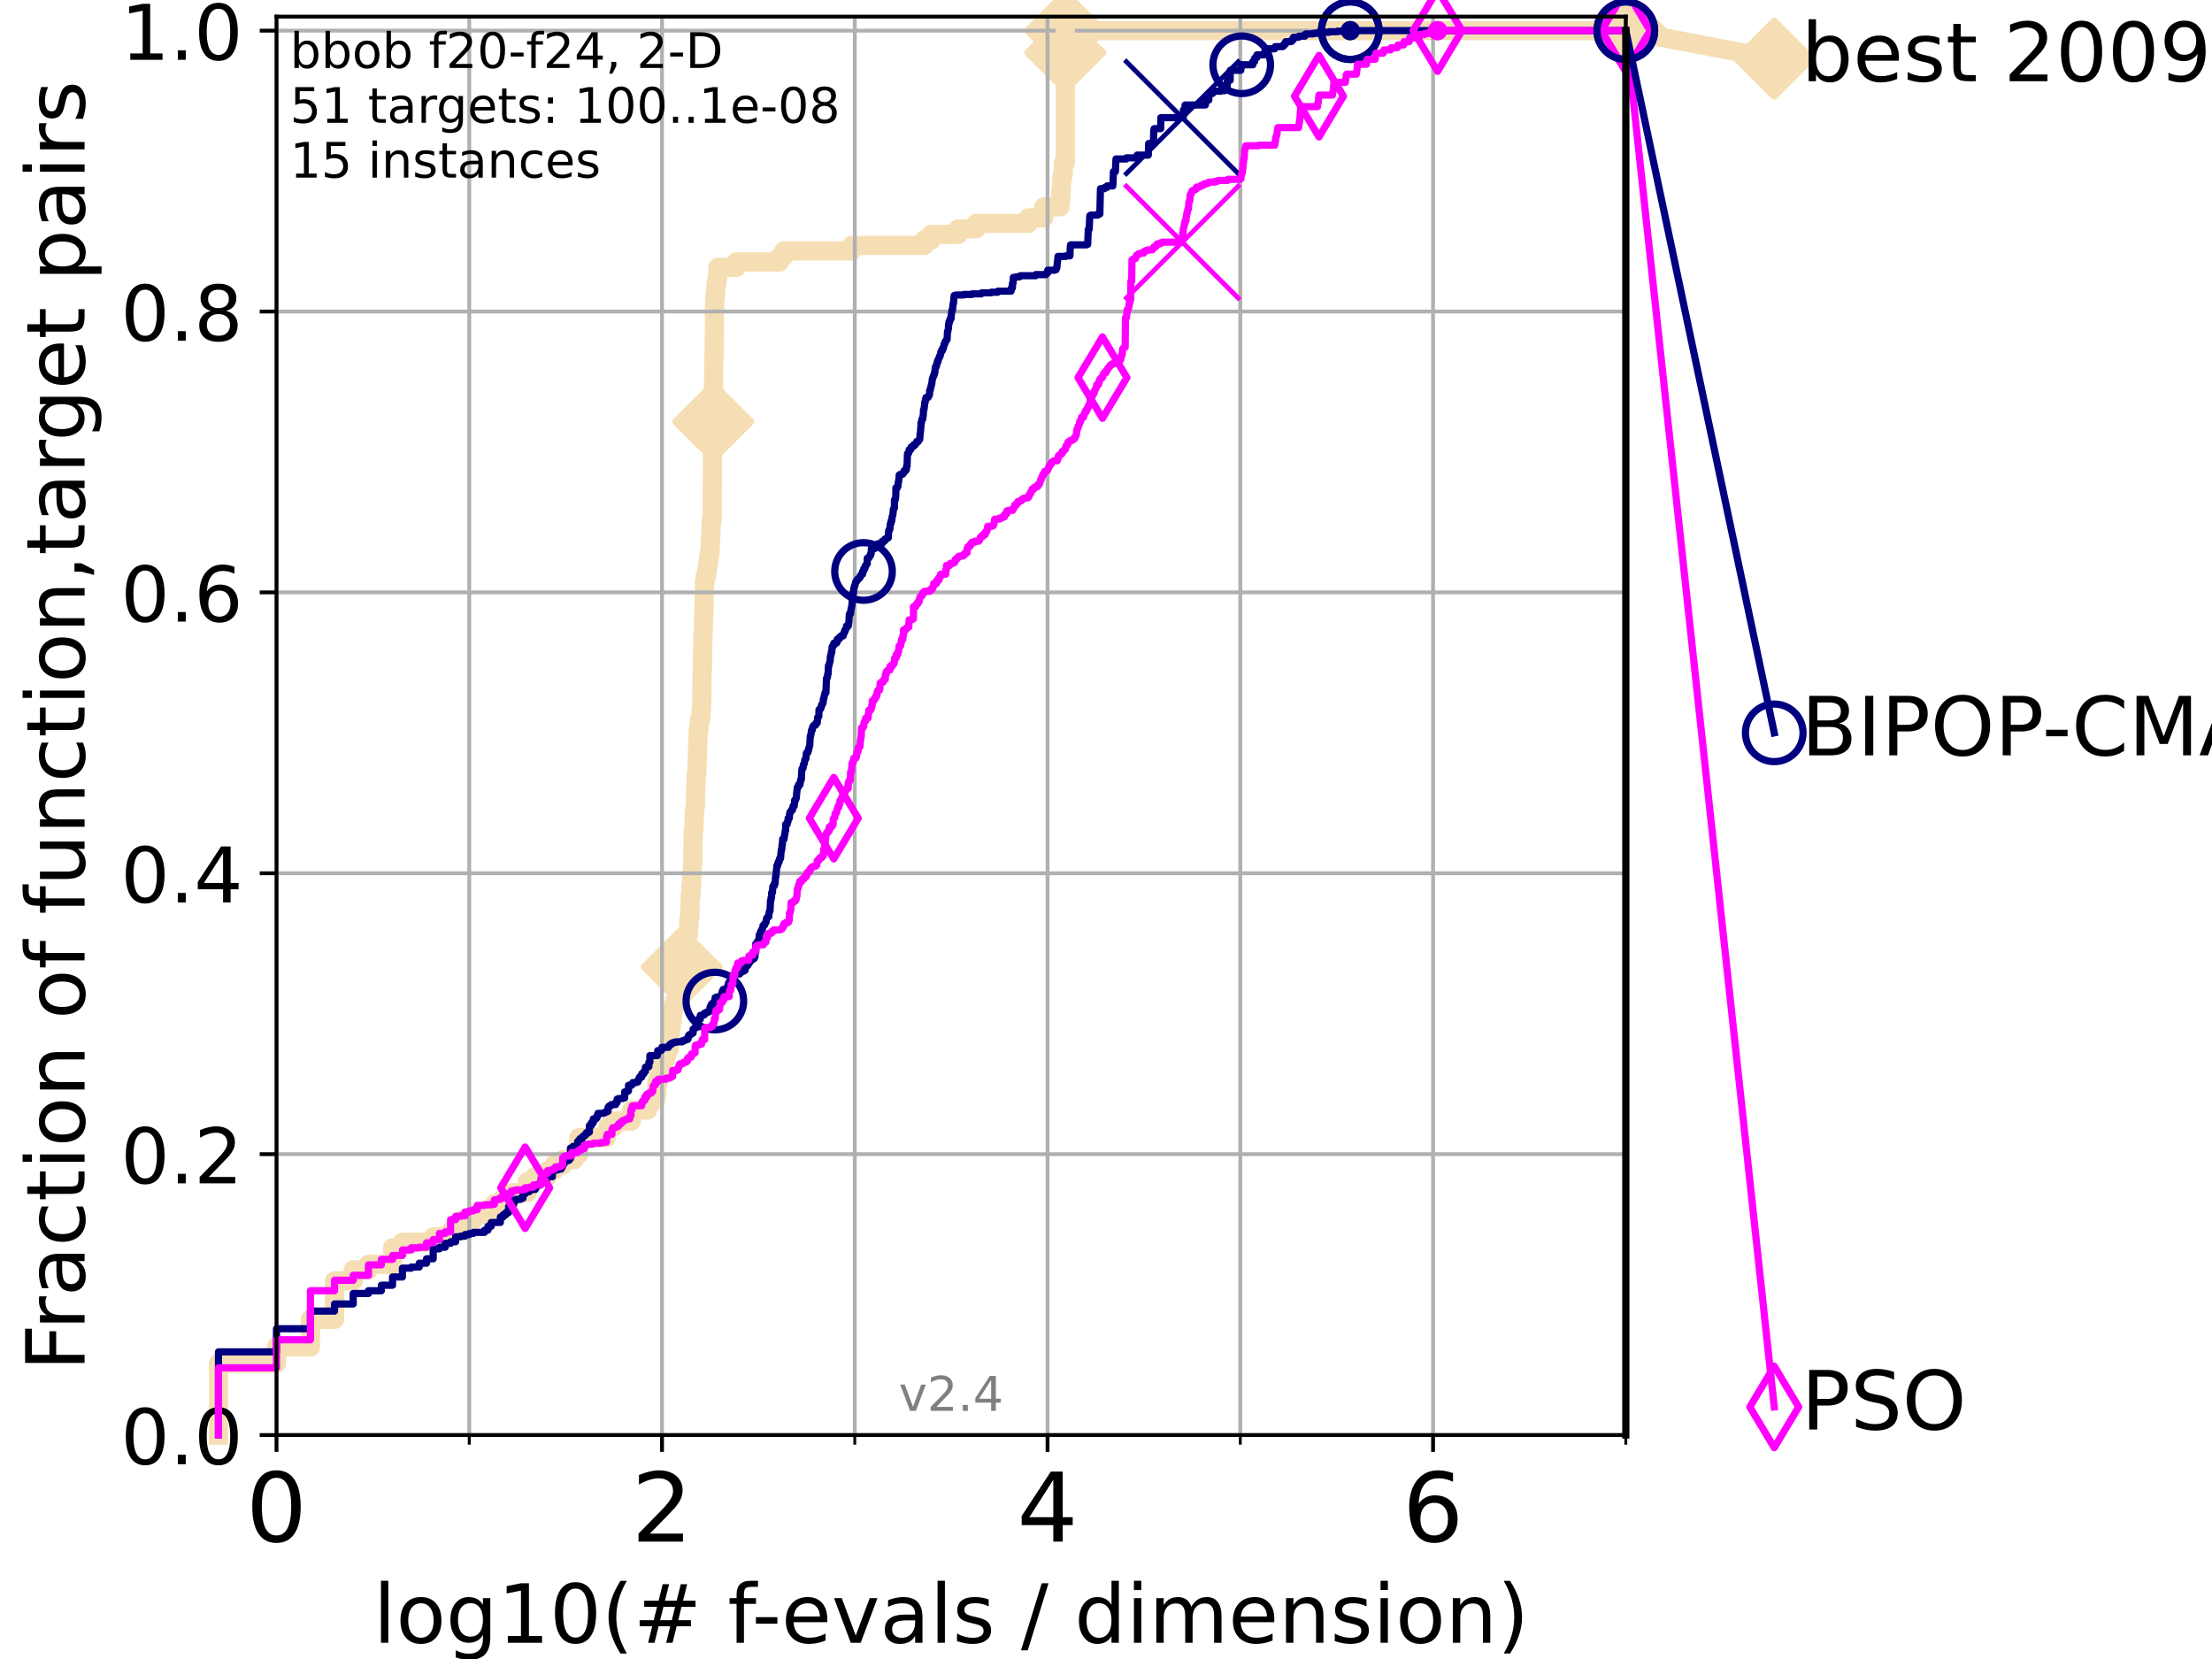 <?xml version="1.0" encoding="utf-8" standalone="no"?>
<!DOCTYPE svg PUBLIC "-//W3C//DTD SVG 1.1//EN"
  "http://www.w3.org/Graphics/SVG/1.1/DTD/svg11.dtd">
<!-- Created with matplotlib (https://matplotlib.org/) -->
<svg height="345.6pt" version="1.1" viewBox="0 0 460.8 345.6" width="460.8pt" xmlns="http://www.w3.org/2000/svg" xmlns:xlink="http://www.w3.org/1999/xlink">
 <defs>
  <style type="text/css">*{stroke-linecap:butt;stroke-linejoin:round;}</style>
 </defs>
 <g id="figure_1">
  <g id="patch_1">
   <path d="M 0 345.6 
L 460.8 345.6 
L 460.8 0 
L 0 0 
z
" style="fill:#ffffff;"/>
  </g>
  <g id="axes_1">
   <g id="patch_2">
    <path d="M 57.6 298.944 
L 338.688 298.944 
L 338.688 3.456 
L 57.6 3.456 
z
" style="fill:#ffffff;"/>
   </g>
   <g id="line2d_1">
    <path d="M 45.512 298.944 
L 45.512 284.029 
L 57.6 284.029 
L 57.6 280.587 
L 64.671 280.587 
L 64.671 274.851 
L 69.688 274.851 
L 69.688 266.82 
L 73.579 266.82 
L 73.579 264.525 
L 76.759 264.525 
L 76.759 263.378 
L 81.776 263.378 
L 81.776 259.936 
L 83.83 259.936 
L 83.83 258.788 
L 90.243 258.788 
L 90.243 257.641 
L 93.864 257.641 
L 93.864 256.494 
L 95.918 256.494 
L 95.918 254.199 
L 98.606 254.199 
L 98.606 253.052 
L 101.647 253.052 
L 101.647 251.905 
L 102.989 251.905 
L 102.989 250.757 
L 104.826 250.757 
L 104.826 249.61 
L 106.489 249.61 
L 106.489 248.463 
L 109.843 248.463 
L 109.843 246.168 
L 111.506 246.168 
L 111.506 245.021 
L 114.08 245.021 
L 114.08 243.873 
L 115.397 243.873 
L 115.397 242.726 
L 117.203 242.726 
L 117.203 241.579 
L 119.603 241.579 
L 119.603 240.432 
L 120.572 240.432 
L 120.572 236.99 
L 126.338 236.99 
L 126.338 235.842 
L 126.674 235.842 
L 126.674 234.695 
L 127.954 234.695 
L 127.954 233.548 
L 131.566 233.548 
L 131.566 231.253 
L 134.87 231.253 
L 134.87 230.106 
L 135.482 230.106 
L 135.482 228.958 
L 136.645 228.958 
L 136.645 227.811 
L 136.832 227.811 
L 136.832 225.517 
L 137.108 225.517 
L 137.108 224.369 
L 137.29 224.369 
L 137.29 223.222 
L 137.647 223.222 
L 137.647 222.075 
L 138.256 222.075 
L 138.256 220.927 
L 138.595 220.927 
L 138.595 219.78 
L 138.927 219.78 
L 138.927 218.633 
L 139.414 218.633 
L 139.414 216.338 
L 139.573 216.338 
L 139.652 214.044 
L 139.809 214.044 
L 139.809 212.896 
L 140.042 212.896 
L 140.119 210.602 
L 140.272 210.602 
L 140.272 209.454 
L 140.649 209.454 
L 140.649 208.307 
L 141.09 208.307 
L 141.09 207.16 
L 141.379 207.16 
L 141.379 206.012 
L 141.732 206.012 
L 141.732 203.718 
L 141.872 203.718 
L 141.872 202.571 
L 142.01 202.571 
L 142.01 201.423 
L 142.352 201.423 
L 142.352 200.276 
L 142.686 200.276 
L 142.686 197.981 
L 142.884 197.981 
L 142.95 195.687 
L 143.209 195.687 
L 143.209 194.539 
L 143.464 194.539 
L 143.528 191.097 
L 143.716 191.097 
L 143.779 186.508 
L 143.965 186.508 
L 143.965 184.214 
L 144.087 184.214 
L 144.148 181.919 
L 144.209 181.919 
L 144.27 179.624 
L 144.33 179.624 
L 144.391 173.888 
L 144.451 173.888 
L 144.451 172.741 
L 144.57 172.741 
L 144.63 169.299 
L 144.748 169.299 
L 144.748 168.151 
L 144.865 168.151 
L 144.924 163.562 
L 144.982 163.562 
L 145.04 161.268 
L 145.155 161.268 
L 145.213 158.973 
L 145.27 158.973 
L 145.327 154.384 
L 145.384 154.384 
L 145.441 152.089 
L 145.61 152.089 
L 145.61 150.942 
L 145.722 150.942 
L 145.722 149.795 
L 145.998 149.795 
L 146.107 147.5 
L 146.162 147.5 
L 146.27 139.469 
L 146.324 139.469 
L 146.431 132.585 
L 146.485 132.585 
L 146.591 127.996 
L 146.644 127.996 
L 146.749 121.112 
L 146.906 121.112 
L 146.906 119.965 
L 147.216 119.965 
L 147.216 118.817 
L 147.369 118.817 
L 147.369 117.67 
L 147.57 117.67 
L 147.57 116.523 
L 147.72 116.523 
L 147.72 115.375 
L 147.918 115.375 
L 148.015 111.934 
L 148.064 111.934 
L 148.161 108.492 
L 148.354 108.492 
L 148.45 90.135 
L 148.497 90.135 
L 148.592 83.251 
L 148.639 83.251 
L 148.686 74.073 
L 148.78 74.073 
L 148.873 62.599 
L 148.92 62.599 
L 148.92 61.452 
L 149.058 61.452 
L 149.15 59.158 
L 149.332 59.158 
L 149.332 58.01 
L 149.468 58.01 
L 149.557 55.716 
L 153.395 55.716 
L 153.395 54.568 
L 162.432 54.568 
L 162.432 53.421 
L 163.287 53.421 
L 163.287 52.274 
L 177.391 52.274 
L 177.391 51.126 
L 192.542 51.126 
L 192.542 49.979 
L 194.018 49.979 
L 194.018 48.832 
L 199.592 48.832 
L 199.592 47.685 
L 203.33 47.685 
L 203.33 46.537 
L 214.188 46.537 
L 214.188 45.39 
L 217.43 45.39 
L 217.447 43.095 
L 220.833 43.095 
L 220.833 41.948 
L 220.959 41.948 
L 220.995 39.653 
L 221.085 39.653 
L 221.162 37.359 
L 221.32 37.359 
L 221.32 36.212 
L 221.483 36.212 
L 221.533 33.917 
L 221.915 33.917 
L 221.919 6.382 
L 338.688 6.382 
L 338.688 6.382 
" style="fill:none;stroke:#f5deb3;stroke-linecap:square;stroke-width:4;"/>
   </g>
   <g id="line2d_2">
    <defs>
     <path d="M -0 7.778 
L 7.778 0 
L 0 -7.778 
L -7.778 -0 
z
" id="m48d533be85" style="stroke:#f5deb3;stroke-linejoin:miter;stroke-width:1.5;"/>
    </defs>
    <g>
     <use style="fill:#f5deb3;stroke:#f5deb3;stroke-linejoin:miter;stroke-width:1.5;" x="142.01" xlink:href="#m48d533be85" y="201.423"/>
     <use style="fill:#f5deb3;stroke:#f5deb3;stroke-linejoin:miter;stroke-width:1.5;" x="148.592" xlink:href="#m48d533be85" y="87.84"/>
     <use style="fill:#f5deb3;stroke:#f5deb3;stroke-linejoin:miter;stroke-width:1.5;" x="221.919" xlink:href="#m48d533be85" y="10.971"/>
     <use style="fill:#f5deb3;stroke:#f5deb3;stroke-linejoin:miter;stroke-width:1.5;" x="221.919" xlink:href="#m48d533be85" y="6.382"/>
     <use style="fill:#f5deb3;stroke:#f5deb3;stroke-linejoin:miter;stroke-width:1.5;" x="221.919" xlink:href="#m48d533be85" y="6.382"/>
     <use style="fill:#f5deb3;stroke:#f5deb3;stroke-linejoin:miter;stroke-width:1.5;" x="338.688" xlink:href="#m48d533be85" y="6.382"/>
    </g>
   </g>
   <g id="line2d_3">
    <path style="fill:none;stroke:#f5deb3;stroke-linecap:square;stroke-width:4;"/>
    <g/>
   </g>
   <g id="line2d_4">
    <path d="M 338.688 6.382 
L 369.608 12.233 
" style="fill:none;stroke:#f5deb3;stroke-linecap:square;stroke-width:4;"/>
    <g>
     <use style="fill:#f5deb3;stroke:#f5deb3;stroke-linejoin:miter;stroke-width:1.5;" x="338.688" xlink:href="#m48d533be85" y="6.382"/>
     <use style="fill:#f5deb3;stroke:#f5deb3;stroke-linejoin:miter;stroke-width:1.5;" x="369.608" xlink:href="#m48d533be85" y="12.233"/>
    </g>
   </g>
   <g id="matplotlib.axis_1">
    <g id="xtick_1">
     <g id="line2d_5">
      <path clip-path="url(#p3e0dfe4749)" d="M 57.6 298.944 
L 57.6 3.456 
" style="fill:none;stroke:#b0b0b0;stroke-linecap:square;stroke-width:0.8;"/>
     </g>
     <g id="line2d_6">
      <defs>
       <path d="M 0 0 
L 0 3.5 
" id="mcf4d9a03e8" style="stroke:#000000;stroke-width:0.8;"/>
      </defs>
      <g>
       <use style="stroke:#000000;stroke-width:0.8;" x="57.6" xlink:href="#mcf4d9a03e8" y="298.944"/>
      </g>
     </g>
     <g id="text_1">
      <!-- 0 -->
      <g transform="translate(51.237 321.141)scale(0.2 -0.2)">
       <defs>
        <path d="M 31.781 66.406 
Q 24.172 66.406 20.328 58.906 
Q 16.5 51.422 16.5 36.375 
Q 16.5 21.391 20.328 13.891 
Q 24.172 6.391 31.781 6.391 
Q 39.453 6.391 43.281 13.891 
Q 47.125 21.391 47.125 36.375 
Q 47.125 51.422 43.281 58.906 
Q 39.453 66.406 31.781 66.406 
z
M 31.781 74.219 
Q 44.047 74.219 50.516 64.516 
Q 56.984 54.828 56.984 36.375 
Q 56.984 17.969 50.516 8.266 
Q 44.047 -1.422 31.781 -1.422 
Q 19.531 -1.422 13.062 8.266 
Q 6.594 17.969 6.594 36.375 
Q 6.594 54.828 13.062 64.516 
Q 19.531 74.219 31.781 74.219 
z
" id="DejaVuSans-48"/>
       </defs>
       <use xlink:href="#DejaVuSans-48"/>
      </g>
     </g>
    </g>
    <g id="xtick_2">
     <g id="line2d_7">
      <path clip-path="url(#p3e0dfe4749)" d="M 137.911 298.944 
L 137.911 3.456 
" style="fill:none;stroke:#b0b0b0;stroke-linecap:square;stroke-width:0.8;"/>
     </g>
     <g id="line2d_8">
      <g>
       <use style="stroke:#000000;stroke-width:0.8;" x="137.911" xlink:href="#mcf4d9a03e8" y="298.944"/>
      </g>
     </g>
     <g id="text_2">
      <!-- 2 -->
      <g transform="translate(131.548 321.141)scale(0.2 -0.2)">
       <defs>
        <path d="M 19.188 8.297 
L 53.609 8.297 
L 53.609 0 
L 7.328 0 
L 7.328 8.297 
Q 12.938 14.109 22.625 23.891 
Q 32.328 33.688 34.812 36.531 
Q 39.547 41.844 41.422 45.531 
Q 43.312 49.219 43.312 52.781 
Q 43.312 58.594 39.234 62.25 
Q 35.156 65.922 28.609 65.922 
Q 23.969 65.922 18.812 64.312 
Q 13.672 62.703 7.812 59.422 
L 7.812 69.391 
Q 13.766 71.781 18.938 73 
Q 24.125 74.219 28.422 74.219 
Q 39.75 74.219 46.484 68.547 
Q 53.219 62.891 53.219 53.422 
Q 53.219 48.922 51.531 44.891 
Q 49.859 40.875 45.406 35.406 
Q 44.188 33.984 37.641 27.219 
Q 31.109 20.453 19.188 8.297 
z
" id="DejaVuSans-50"/>
       </defs>
       <use xlink:href="#DejaVuSans-50"/>
      </g>
     </g>
    </g>
    <g id="xtick_3">
     <g id="line2d_9">
      <path clip-path="url(#p3e0dfe4749)" d="M 218.222 298.944 
L 218.222 3.456 
" style="fill:none;stroke:#b0b0b0;stroke-linecap:square;stroke-width:0.8;"/>
     </g>
     <g id="line2d_10">
      <g>
       <use style="stroke:#000000;stroke-width:0.8;" x="218.222" xlink:href="#mcf4d9a03e8" y="298.944"/>
      </g>
     </g>
     <g id="text_3">
      <!-- 4 -->
      <g transform="translate(211.859 321.141)scale(0.2 -0.2)">
       <defs>
        <path d="M 37.797 64.312 
L 12.891 25.391 
L 37.797 25.391 
z
M 35.203 72.906 
L 47.609 72.906 
L 47.609 25.391 
L 58.016 25.391 
L 58.016 17.188 
L 47.609 17.188 
L 47.609 0 
L 37.797 0 
L 37.797 17.188 
L 4.891 17.188 
L 4.891 26.703 
z
" id="DejaVuSans-52"/>
       </defs>
       <use xlink:href="#DejaVuSans-52"/>
      </g>
     </g>
    </g>
    <g id="xtick_4">
     <g id="line2d_11">
      <path clip-path="url(#p3e0dfe4749)" d="M 298.533 298.944 
L 298.533 3.456 
" style="fill:none;stroke:#b0b0b0;stroke-linecap:square;stroke-width:0.8;"/>
     </g>
     <g id="line2d_12">
      <g>
       <use style="stroke:#000000;stroke-width:0.8;" x="298.533" xlink:href="#mcf4d9a03e8" y="298.944"/>
      </g>
     </g>
     <g id="text_4">
      <!-- 6 -->
      <g transform="translate(292.17 321.141)scale(0.2 -0.2)">
       <defs>
        <path d="M 33.016 40.375 
Q 26.375 40.375 22.484 35.828 
Q 18.609 31.297 18.609 23.391 
Q 18.609 15.531 22.484 10.953 
Q 26.375 6.391 33.016 6.391 
Q 39.656 6.391 43.531 10.953 
Q 47.406 15.531 47.406 23.391 
Q 47.406 31.297 43.531 35.828 
Q 39.656 40.375 33.016 40.375 
z
M 52.594 71.297 
L 52.594 62.312 
Q 48.875 64.062 45.094 64.984 
Q 41.312 65.922 37.594 65.922 
Q 27.828 65.922 22.672 59.328 
Q 17.531 52.734 16.797 39.406 
Q 19.672 43.656 24.016 45.922 
Q 28.375 48.188 33.594 48.188 
Q 44.578 48.188 50.953 41.516 
Q 57.328 34.859 57.328 23.391 
Q 57.328 12.156 50.688 5.359 
Q 44.047 -1.422 33.016 -1.422 
Q 20.359 -1.422 13.672 8.266 
Q 6.984 17.969 6.984 36.375 
Q 6.984 53.656 15.188 63.938 
Q 23.391 74.219 37.203 74.219 
Q 40.922 74.219 44.703 73.484 
Q 48.484 72.75 52.594 71.297 
z
" id="DejaVuSans-54"/>
       </defs>
       <use xlink:href="#DejaVuSans-54"/>
      </g>
     </g>
    </g>
    <g id="xtick_5">
     <g id="line2d_13">
      <path clip-path="url(#p3e0dfe4749)" d="M 97.755 298.944 
L 97.755 3.456 
" style="fill:none;stroke:#b0b0b0;stroke-linecap:square;stroke-width:0.8;"/>
     </g>
     <g id="line2d_14">
      <defs>
       <path d="M 0 0 
L 0 2 
" id="mc812ea2c19" style="stroke:#000000;stroke-width:0.6;"/>
      </defs>
      <g>
       <use style="stroke:#000000;stroke-width:0.6;" x="97.755" xlink:href="#mc812ea2c19" y="298.944"/>
      </g>
     </g>
    </g>
    <g id="xtick_6">
     <g id="line2d_15">
      <path clip-path="url(#p3e0dfe4749)" d="M 178.066 298.944 
L 178.066 3.456 
" style="fill:none;stroke:#b0b0b0;stroke-linecap:square;stroke-width:0.8;"/>
     </g>
     <g id="line2d_16">
      <g>
       <use style="stroke:#000000;stroke-width:0.6;" x="178.066" xlink:href="#mc812ea2c19" y="298.944"/>
      </g>
     </g>
    </g>
    <g id="xtick_7">
     <g id="line2d_17">
      <path clip-path="url(#p3e0dfe4749)" d="M 258.377 298.944 
L 258.377 3.456 
" style="fill:none;stroke:#b0b0b0;stroke-linecap:square;stroke-width:0.8;"/>
     </g>
     <g id="line2d_18">
      <g>
       <use style="stroke:#000000;stroke-width:0.6;" x="258.377" xlink:href="#mc812ea2c19" y="298.944"/>
      </g>
     </g>
    </g>
    <g id="xtick_8">
     <g id="line2d_19">
      <path clip-path="url(#p3e0dfe4749)" d="M 338.688 298.944 
L 338.688 3.456 
" style="fill:none;stroke:#b0b0b0;stroke-linecap:square;stroke-width:0.8;"/>
     </g>
     <g id="line2d_20">
      <g>
       <use style="stroke:#000000;stroke-width:0.6;" x="338.688" xlink:href="#mc812ea2c19" y="298.944"/>
      </g>
     </g>
    </g>
    <g id="text_5">
     <!-- log10(# f-evals / dimension) -->
     <g transform="translate(77.764 342.218)scale(0.17 -0.17)">
      <defs>
       <path d="M 9.422 75.984 
L 18.406 75.984 
L 18.406 0 
L 9.422 0 
z
" id="DejaVuSans-108"/>
       <path d="M 30.609 48.391 
Q 23.391 48.391 19.188 42.75 
Q 14.984 37.109 14.984 27.297 
Q 14.984 17.484 19.156 11.844 
Q 23.344 6.203 30.609 6.203 
Q 37.797 6.203 41.984 11.859 
Q 46.188 17.531 46.188 27.297 
Q 46.188 37.016 41.984 42.703 
Q 37.797 48.391 30.609 48.391 
z
M 30.609 56 
Q 42.328 56 49.016 48.375 
Q 55.719 40.766 55.719 27.297 
Q 55.719 13.875 49.016 6.219 
Q 42.328 -1.422 30.609 -1.422 
Q 18.844 -1.422 12.172 6.219 
Q 5.516 13.875 5.516 27.297 
Q 5.516 40.766 12.172 48.375 
Q 18.844 56 30.609 56 
z
" id="DejaVuSans-111"/>
       <path d="M 45.406 27.984 
Q 45.406 37.75 41.375 43.109 
Q 37.359 48.484 30.078 48.484 
Q 22.859 48.484 18.828 43.109 
Q 14.797 37.75 14.797 27.984 
Q 14.797 18.266 18.828 12.891 
Q 22.859 7.516 30.078 7.516 
Q 37.359 7.516 41.375 12.891 
Q 45.406 18.266 45.406 27.984 
z
M 54.391 6.781 
Q 54.391 -7.172 48.188 -13.984 
Q 42 -20.797 29.203 -20.797 
Q 24.469 -20.797 20.266 -20.094 
Q 16.062 -19.391 12.109 -17.922 
L 12.109 -9.188 
Q 16.062 -11.328 19.922 -12.344 
Q 23.781 -13.375 27.781 -13.375 
Q 36.625 -13.375 41.016 -8.766 
Q 45.406 -4.156 45.406 5.172 
L 45.406 9.625 
Q 42.625 4.781 38.281 2.391 
Q 33.938 0 27.875 0 
Q 17.828 0 11.672 7.656 
Q 5.516 15.328 5.516 27.984 
Q 5.516 40.672 11.672 48.328 
Q 17.828 56 27.875 56 
Q 33.938 56 38.281 53.609 
Q 42.625 51.219 45.406 46.391 
L 45.406 54.688 
L 54.391 54.688 
z
" id="DejaVuSans-103"/>
       <path d="M 12.406 8.297 
L 28.516 8.297 
L 28.516 63.922 
L 10.984 60.406 
L 10.984 69.391 
L 28.422 72.906 
L 38.281 72.906 
L 38.281 8.297 
L 54.391 8.297 
L 54.391 0 
L 12.406 0 
z
" id="DejaVuSans-49"/>
       <path d="M 31 75.875 
Q 24.469 64.656 21.281 53.656 
Q 18.109 42.672 18.109 31.391 
Q 18.109 20.125 21.312 9.062 
Q 24.516 -2 31 -13.188 
L 23.188 -13.188 
Q 15.875 -1.703 12.234 9.375 
Q 8.594 20.453 8.594 31.391 
Q 8.594 42.281 12.203 53.312 
Q 15.828 64.359 23.188 75.875 
z
" id="DejaVuSans-40"/>
       <path d="M 51.125 44 
L 36.922 44 
L 32.812 27.688 
L 47.125 27.688 
z
M 43.797 71.781 
L 38.719 51.516 
L 52.984 51.516 
L 58.109 71.781 
L 65.922 71.781 
L 60.891 51.516 
L 76.125 51.516 
L 76.125 44 
L 58.984 44 
L 54.984 27.688 
L 70.516 27.688 
L 70.516 20.219 
L 53.078 20.219 
L 48 0 
L 40.188 0 
L 45.219 20.219 
L 30.906 20.219 
L 25.875 0 
L 18.016 0 
L 23.094 20.219 
L 7.719 20.219 
L 7.719 27.688 
L 24.906 27.688 
L 29 44 
L 13.281 44 
L 13.281 51.516 
L 30.906 51.516 
L 35.891 71.781 
z
" id="DejaVuSans-35"/>
       <path id="DejaVuSans-32"/>
       <path d="M 37.109 75.984 
L 37.109 68.5 
L 28.516 68.5 
Q 23.688 68.5 21.797 66.547 
Q 19.922 64.594 19.922 59.516 
L 19.922 54.688 
L 34.719 54.688 
L 34.719 47.703 
L 19.922 47.703 
L 19.922 0 
L 10.891 0 
L 10.891 47.703 
L 2.297 47.703 
L 2.297 54.688 
L 10.891 54.688 
L 10.891 58.5 
Q 10.891 67.625 15.141 71.797 
Q 19.391 75.984 28.609 75.984 
z
" id="DejaVuSans-102"/>
       <path d="M 4.891 31.391 
L 31.203 31.391 
L 31.203 23.391 
L 4.891 23.391 
z
" id="DejaVuSans-45"/>
       <path d="M 56.203 29.594 
L 56.203 25.203 
L 14.891 25.203 
Q 15.484 15.922 20.484 11.062 
Q 25.484 6.203 34.422 6.203 
Q 39.594 6.203 44.453 7.469 
Q 49.312 8.734 54.109 11.281 
L 54.109 2.781 
Q 49.266 0.734 44.188 -0.344 
Q 39.109 -1.422 33.891 -1.422 
Q 20.797 -1.422 13.156 6.188 
Q 5.516 13.812 5.516 26.812 
Q 5.516 40.234 12.766 48.109 
Q 20.016 56 32.328 56 
Q 43.359 56 49.781 48.891 
Q 56.203 41.797 56.203 29.594 
z
M 47.219 32.234 
Q 47.125 39.594 43.094 43.984 
Q 39.062 48.391 32.422 48.391 
Q 24.906 48.391 20.391 44.141 
Q 15.875 39.891 15.188 32.172 
z
" id="DejaVuSans-101"/>
       <path d="M 2.984 54.688 
L 12.5 54.688 
L 29.594 8.797 
L 46.688 54.688 
L 56.203 54.688 
L 35.688 0 
L 23.484 0 
z
" id="DejaVuSans-118"/>
       <path d="M 34.281 27.484 
Q 23.391 27.484 19.188 25 
Q 14.984 22.516 14.984 16.5 
Q 14.984 11.719 18.141 8.906 
Q 21.297 6.109 26.703 6.109 
Q 34.188 6.109 38.703 11.406 
Q 43.219 16.703 43.219 25.484 
L 43.219 27.484 
z
M 52.203 31.203 
L 52.203 0 
L 43.219 0 
L 43.219 8.297 
Q 40.141 3.328 35.547 0.953 
Q 30.953 -1.422 24.312 -1.422 
Q 15.922 -1.422 10.953 3.297 
Q 6 8.016 6 15.922 
Q 6 25.141 12.172 29.828 
Q 18.359 34.516 30.609 34.516 
L 43.219 34.516 
L 43.219 35.406 
Q 43.219 41.609 39.141 45 
Q 35.062 48.391 27.688 48.391 
Q 23 48.391 18.547 47.266 
Q 14.109 46.141 10.016 43.891 
L 10.016 52.203 
Q 14.938 54.109 19.578 55.047 
Q 24.219 56 28.609 56 
Q 40.484 56 46.344 49.844 
Q 52.203 43.703 52.203 31.203 
z
" id="DejaVuSans-97"/>
       <path d="M 44.281 53.078 
L 44.281 44.578 
Q 40.484 46.531 36.375 47.5 
Q 32.281 48.484 27.875 48.484 
Q 21.188 48.484 17.844 46.438 
Q 14.5 44.391 14.5 40.281 
Q 14.5 37.156 16.891 35.375 
Q 19.281 33.594 26.516 31.984 
L 29.594 31.297 
Q 39.156 29.25 43.188 25.516 
Q 47.219 21.781 47.219 15.094 
Q 47.219 7.469 41.188 3.016 
Q 35.156 -1.422 24.609 -1.422 
Q 20.219 -1.422 15.453 -0.562 
Q 10.688 0.297 5.422 2 
L 5.422 11.281 
Q 10.406 8.688 15.234 7.391 
Q 20.062 6.109 24.812 6.109 
Q 31.156 6.109 34.562 8.281 
Q 37.984 10.453 37.984 14.406 
Q 37.984 18.062 35.516 20.016 
Q 33.062 21.969 24.703 23.781 
L 21.578 24.516 
Q 13.234 26.266 9.516 29.906 
Q 5.812 33.547 5.812 39.891 
Q 5.812 47.609 11.281 51.797 
Q 16.75 56 26.812 56 
Q 31.781 56 36.172 55.266 
Q 40.578 54.547 44.281 53.078 
z
" id="DejaVuSans-115"/>
       <path d="M 25.391 72.906 
L 33.688 72.906 
L 8.297 -9.281 
L 0 -9.281 
z
" id="DejaVuSans-47"/>
       <path d="M 45.406 46.391 
L 45.406 75.984 
L 54.391 75.984 
L 54.391 0 
L 45.406 0 
L 45.406 8.203 
Q 42.578 3.328 38.25 0.953 
Q 33.938 -1.422 27.875 -1.422 
Q 17.969 -1.422 11.734 6.484 
Q 5.516 14.406 5.516 27.297 
Q 5.516 40.188 11.734 48.094 
Q 17.969 56 27.875 56 
Q 33.938 56 38.25 53.625 
Q 42.578 51.266 45.406 46.391 
z
M 14.797 27.297 
Q 14.797 17.391 18.875 11.75 
Q 22.953 6.109 30.078 6.109 
Q 37.203 6.109 41.297 11.75 
Q 45.406 17.391 45.406 27.297 
Q 45.406 37.203 41.297 42.844 
Q 37.203 48.484 30.078 48.484 
Q 22.953 48.484 18.875 42.844 
Q 14.797 37.203 14.797 27.297 
z
" id="DejaVuSans-100"/>
       <path d="M 9.422 54.688 
L 18.406 54.688 
L 18.406 0 
L 9.422 0 
z
M 9.422 75.984 
L 18.406 75.984 
L 18.406 64.594 
L 9.422 64.594 
z
" id="DejaVuSans-105"/>
       <path d="M 52 44.188 
Q 55.375 50.25 60.062 53.125 
Q 64.75 56 71.094 56 
Q 79.641 56 84.281 50.016 
Q 88.922 44.047 88.922 33.016 
L 88.922 0 
L 79.891 0 
L 79.891 32.719 
Q 79.891 40.578 77.094 44.375 
Q 74.312 48.188 68.609 48.188 
Q 61.625 48.188 57.562 43.547 
Q 53.516 38.922 53.516 30.906 
L 53.516 0 
L 44.484 0 
L 44.484 32.719 
Q 44.484 40.625 41.703 44.406 
Q 38.922 48.188 33.109 48.188 
Q 26.219 48.188 22.156 43.531 
Q 18.109 38.875 18.109 30.906 
L 18.109 0 
L 9.078 0 
L 9.078 54.688 
L 18.109 54.688 
L 18.109 46.188 
Q 21.188 51.219 25.484 53.609 
Q 29.781 56 35.688 56 
Q 41.656 56 45.828 52.969 
Q 50 49.953 52 44.188 
z
" id="DejaVuSans-109"/>
       <path d="M 54.891 33.016 
L 54.891 0 
L 45.906 0 
L 45.906 32.719 
Q 45.906 40.484 42.875 44.328 
Q 39.844 48.188 33.797 48.188 
Q 26.516 48.188 22.312 43.547 
Q 18.109 38.922 18.109 30.906 
L 18.109 0 
L 9.078 0 
L 9.078 54.688 
L 18.109 54.688 
L 18.109 46.188 
Q 21.344 51.125 25.703 53.562 
Q 30.078 56 35.797 56 
Q 45.219 56 50.047 50.172 
Q 54.891 44.344 54.891 33.016 
z
" id="DejaVuSans-110"/>
       <path d="M 8.016 75.875 
L 15.828 75.875 
Q 23.141 64.359 26.781 53.312 
Q 30.422 42.281 30.422 31.391 
Q 30.422 20.453 26.781 9.375 
Q 23.141 -1.703 15.828 -13.188 
L 8.016 -13.188 
Q 14.5 -2 17.703 9.062 
Q 20.906 20.125 20.906 31.391 
Q 20.906 42.672 17.703 53.656 
Q 14.5 64.656 8.016 75.875 
z
" id="DejaVuSans-41"/>
      </defs>
      <use xlink:href="#DejaVuSans-108"/>
      <use x="27.783" xlink:href="#DejaVuSans-111"/>
      <use x="88.965" xlink:href="#DejaVuSans-103"/>
      <use x="152.441" xlink:href="#DejaVuSans-49"/>
      <use x="216.064" xlink:href="#DejaVuSans-48"/>
      <use x="279.688" xlink:href="#DejaVuSans-40"/>
      <use x="318.701" xlink:href="#DejaVuSans-35"/>
      <use x="402.49" xlink:href="#DejaVuSans-32"/>
      <use x="434.277" xlink:href="#DejaVuSans-102"/>
      <use x="463.982" xlink:href="#DejaVuSans-45"/>
      <use x="500.066" xlink:href="#DejaVuSans-101"/>
      <use x="561.59" xlink:href="#DejaVuSans-118"/>
      <use x="620.77" xlink:href="#DejaVuSans-97"/>
      <use x="682.049" xlink:href="#DejaVuSans-108"/>
      <use x="709.832" xlink:href="#DejaVuSans-115"/>
      <use x="761.932" xlink:href="#DejaVuSans-32"/>
      <use x="793.719" xlink:href="#DejaVuSans-47"/>
      <use x="827.41" xlink:href="#DejaVuSans-32"/>
      <use x="859.197" xlink:href="#DejaVuSans-100"/>
      <use x="922.674" xlink:href="#DejaVuSans-105"/>
      <use x="950.457" xlink:href="#DejaVuSans-109"/>
      <use x="1047.869" xlink:href="#DejaVuSans-101"/>
      <use x="1109.393" xlink:href="#DejaVuSans-110"/>
      <use x="1172.771" xlink:href="#DejaVuSans-115"/>
      <use x="1224.871" xlink:href="#DejaVuSans-105"/>
      <use x="1252.654" xlink:href="#DejaVuSans-111"/>
      <use x="1313.836" xlink:href="#DejaVuSans-110"/>
      <use x="1377.215" xlink:href="#DejaVuSans-41"/>
     </g>
    </g>
   </g>
   <g id="matplotlib.axis_2">
    <g id="ytick_1">
     <g id="line2d_21">
      <path clip-path="url(#p3e0dfe4749)" d="M 57.6 298.944 
L 338.688 298.944 
" style="fill:none;stroke:#b0b0b0;stroke-linecap:square;stroke-width:0.8;"/>
     </g>
     <g id="line2d_22">
      <defs>
       <path d="M 0 0 
L -3.5 0 
" id="m79c7e0e310" style="stroke:#000000;stroke-width:0.8;"/>
      </defs>
      <g>
       <use style="stroke:#000000;stroke-width:0.8;" x="57.6" xlink:href="#m79c7e0e310" y="298.944"/>
      </g>
     </g>
     <g id="text_6">
      <!-- 0.0 -->
      <g transform="translate(25.155 305.023)scale(0.16 -0.16)">
       <defs>
        <path d="M 10.688 12.406 
L 21 12.406 
L 21 0 
L 10.688 0 
z
" id="DejaVuSans-46"/>
       </defs>
       <use xlink:href="#DejaVuSans-48"/>
       <use x="63.623" xlink:href="#DejaVuSans-46"/>
       <use x="95.41" xlink:href="#DejaVuSans-48"/>
      </g>
     </g>
    </g>
    <g id="ytick_2">
     <g id="line2d_23">
      <path clip-path="url(#p3e0dfe4749)" d="M 57.6 240.432 
L 338.688 240.432 
" style="fill:none;stroke:#b0b0b0;stroke-linecap:square;stroke-width:0.8;"/>
     </g>
     <g id="line2d_24">
      <g>
       <use style="stroke:#000000;stroke-width:0.8;" x="57.6" xlink:href="#m79c7e0e310" y="240.432"/>
      </g>
     </g>
     <g id="text_7">
      <!-- 0.2 -->
      <g transform="translate(25.155 246.51)scale(0.16 -0.16)">
       <use xlink:href="#DejaVuSans-48"/>
       <use x="63.623" xlink:href="#DejaVuSans-46"/>
       <use x="95.41" xlink:href="#DejaVuSans-50"/>
      </g>
     </g>
    </g>
    <g id="ytick_3">
     <g id="line2d_25">
      <path clip-path="url(#p3e0dfe4749)" d="M 57.6 181.919 
L 338.688 181.919 
" style="fill:none;stroke:#b0b0b0;stroke-linecap:square;stroke-width:0.8;"/>
     </g>
     <g id="line2d_26">
      <g>
       <use style="stroke:#000000;stroke-width:0.8;" x="57.6" xlink:href="#m79c7e0e310" y="181.919"/>
      </g>
     </g>
     <g id="text_8">
      <!-- 0.4 -->
      <g transform="translate(25.155 187.998)scale(0.16 -0.16)">
       <use xlink:href="#DejaVuSans-48"/>
       <use x="63.623" xlink:href="#DejaVuSans-46"/>
       <use x="95.41" xlink:href="#DejaVuSans-52"/>
      </g>
     </g>
    </g>
    <g id="ytick_4">
     <g id="line2d_27">
      <path clip-path="url(#p3e0dfe4749)" d="M 57.6 123.407 
L 338.688 123.407 
" style="fill:none;stroke:#b0b0b0;stroke-linecap:square;stroke-width:0.8;"/>
     </g>
     <g id="line2d_28">
      <g>
       <use style="stroke:#000000;stroke-width:0.8;" x="57.6" xlink:href="#m79c7e0e310" y="123.407"/>
      </g>
     </g>
     <g id="text_9">
      <!-- 0.6 -->
      <g transform="translate(25.155 129.485)scale(0.16 -0.16)">
       <use xlink:href="#DejaVuSans-48"/>
       <use x="63.623" xlink:href="#DejaVuSans-46"/>
       <use x="95.41" xlink:href="#DejaVuSans-54"/>
      </g>
     </g>
    </g>
    <g id="ytick_5">
     <g id="line2d_29">
      <path clip-path="url(#p3e0dfe4749)" d="M 57.6 64.894 
L 338.688 64.894 
" style="fill:none;stroke:#b0b0b0;stroke-linecap:square;stroke-width:0.8;"/>
     </g>
     <g id="line2d_30">
      <g>
       <use style="stroke:#000000;stroke-width:0.8;" x="57.6" xlink:href="#m79c7e0e310" y="64.894"/>
      </g>
     </g>
     <g id="text_10">
      <!-- 0.8 -->
      <g transform="translate(25.155 70.973)scale(0.16 -0.16)">
       <defs>
        <path d="M 31.781 34.625 
Q 24.75 34.625 20.719 30.859 
Q 16.703 27.094 16.703 20.516 
Q 16.703 13.922 20.719 10.156 
Q 24.75 6.391 31.781 6.391 
Q 38.812 6.391 42.859 10.172 
Q 46.922 13.969 46.922 20.516 
Q 46.922 27.094 42.891 30.859 
Q 38.875 34.625 31.781 34.625 
z
M 21.922 38.812 
Q 15.578 40.375 12.031 44.719 
Q 8.5 49.078 8.5 55.328 
Q 8.5 64.062 14.719 69.141 
Q 20.953 74.219 31.781 74.219 
Q 42.672 74.219 48.875 69.141 
Q 55.078 64.062 55.078 55.328 
Q 55.078 49.078 51.531 44.719 
Q 48 40.375 41.703 38.812 
Q 48.828 37.156 52.797 32.312 
Q 56.781 27.484 56.781 20.516 
Q 56.781 9.906 50.312 4.234 
Q 43.844 -1.422 31.781 -1.422 
Q 19.734 -1.422 13.25 4.234 
Q 6.781 9.906 6.781 20.516 
Q 6.781 27.484 10.781 32.312 
Q 14.797 37.156 21.922 38.812 
z
M 18.312 54.391 
Q 18.312 48.734 21.844 45.562 
Q 25.391 42.391 31.781 42.391 
Q 38.141 42.391 41.719 45.562 
Q 45.312 48.734 45.312 54.391 
Q 45.312 60.062 41.719 63.234 
Q 38.141 66.406 31.781 66.406 
Q 25.391 66.406 21.844 63.234 
Q 18.312 60.062 18.312 54.391 
z
" id="DejaVuSans-56"/>
       </defs>
       <use xlink:href="#DejaVuSans-48"/>
       <use x="63.623" xlink:href="#DejaVuSans-46"/>
       <use x="95.41" xlink:href="#DejaVuSans-56"/>
      </g>
     </g>
    </g>
    <g id="ytick_6">
     <g id="line2d_31">
      <path clip-path="url(#p3e0dfe4749)" d="M 57.6 6.382 
L 338.688 6.382 
" style="fill:none;stroke:#b0b0b0;stroke-linecap:square;stroke-width:0.8;"/>
     </g>
     <g id="line2d_32">
      <g>
       <use style="stroke:#000000;stroke-width:0.8;" x="57.6" xlink:href="#m79c7e0e310" y="6.382"/>
      </g>
     </g>
     <g id="text_11">
      <!-- 1.0 -->
      <g transform="translate(25.155 12.46)scale(0.16 -0.16)">
       <use xlink:href="#DejaVuSans-49"/>
       <use x="63.623" xlink:href="#DejaVuSans-46"/>
       <use x="95.41" xlink:href="#DejaVuSans-48"/>
      </g>
     </g>
    </g>
    <g id="text_12">
     <!-- Fraction of function,target pairs -->
     <g transform="translate(17.62 285.585)rotate(-90)scale(0.17 -0.17)">
      <defs>
       <path d="M 9.812 72.906 
L 51.703 72.906 
L 51.703 64.594 
L 19.672 64.594 
L 19.672 43.109 
L 48.578 43.109 
L 48.578 34.812 
L 19.672 34.812 
L 19.672 0 
L 9.812 0 
z
" id="DejaVuSans-70"/>
       <path d="M 41.109 46.297 
Q 39.594 47.172 37.812 47.578 
Q 36.031 48 33.891 48 
Q 26.266 48 22.188 43.047 
Q 18.109 38.094 18.109 28.812 
L 18.109 0 
L 9.078 0 
L 9.078 54.688 
L 18.109 54.688 
L 18.109 46.188 
Q 20.953 51.172 25.484 53.578 
Q 30.031 56 36.531 56 
Q 37.453 56 38.578 55.875 
Q 39.703 55.766 41.062 55.516 
z
" id="DejaVuSans-114"/>
       <path d="M 48.781 52.594 
L 48.781 44.188 
Q 44.969 46.297 41.141 47.344 
Q 37.312 48.391 33.406 48.391 
Q 24.656 48.391 19.812 42.844 
Q 14.984 37.312 14.984 27.297 
Q 14.984 17.281 19.812 11.734 
Q 24.656 6.203 33.406 6.203 
Q 37.312 6.203 41.141 7.25 
Q 44.969 8.297 48.781 10.406 
L 48.781 2.094 
Q 45.016 0.344 40.984 -0.531 
Q 36.969 -1.422 32.422 -1.422 
Q 20.062 -1.422 12.781 6.344 
Q 5.516 14.109 5.516 27.297 
Q 5.516 40.672 12.859 48.328 
Q 20.219 56 33.016 56 
Q 37.156 56 41.109 55.141 
Q 45.062 54.297 48.781 52.594 
z
" id="DejaVuSans-99"/>
       <path d="M 18.312 70.219 
L 18.312 54.688 
L 36.812 54.688 
L 36.812 47.703 
L 18.312 47.703 
L 18.312 18.016 
Q 18.312 11.328 20.141 9.422 
Q 21.969 7.516 27.594 7.516 
L 36.812 7.516 
L 36.812 0 
L 27.594 0 
Q 17.188 0 13.234 3.875 
Q 9.281 7.766 9.281 18.016 
L 9.281 47.703 
L 2.688 47.703 
L 2.688 54.688 
L 9.281 54.688 
L 9.281 70.219 
z
" id="DejaVuSans-116"/>
       <path d="M 8.5 21.578 
L 8.5 54.688 
L 17.484 54.688 
L 17.484 21.922 
Q 17.484 14.156 20.5 10.266 
Q 23.531 6.391 29.594 6.391 
Q 36.859 6.391 41.078 11.031 
Q 45.312 15.672 45.312 23.688 
L 45.312 54.688 
L 54.297 54.688 
L 54.297 0 
L 45.312 0 
L 45.312 8.406 
Q 42.047 3.422 37.719 1 
Q 33.406 -1.422 27.688 -1.422 
Q 18.266 -1.422 13.375 4.438 
Q 8.5 10.297 8.5 21.578 
z
M 31.109 56 
z
" id="DejaVuSans-117"/>
       <path d="M 11.719 12.406 
L 22.016 12.406 
L 22.016 4 
L 14.016 -11.625 
L 7.719 -11.625 
L 11.719 4 
z
" id="DejaVuSans-44"/>
       <path d="M 18.109 8.203 
L 18.109 -20.797 
L 9.078 -20.797 
L 9.078 54.688 
L 18.109 54.688 
L 18.109 46.391 
Q 20.953 51.266 25.266 53.625 
Q 29.594 56 35.594 56 
Q 45.562 56 51.781 48.094 
Q 58.016 40.188 58.016 27.297 
Q 58.016 14.406 51.781 6.484 
Q 45.562 -1.422 35.594 -1.422 
Q 29.594 -1.422 25.266 0.953 
Q 20.953 3.328 18.109 8.203 
z
M 48.688 27.297 
Q 48.688 37.203 44.609 42.844 
Q 40.531 48.484 33.406 48.484 
Q 26.266 48.484 22.188 42.844 
Q 18.109 37.203 18.109 27.297 
Q 18.109 17.391 22.188 11.75 
Q 26.266 6.109 33.406 6.109 
Q 40.531 6.109 44.609 11.75 
Q 48.688 17.391 48.688 27.297 
z
" id="DejaVuSans-112"/>
      </defs>
      <use xlink:href="#DejaVuSans-70"/>
      <use x="50.27" xlink:href="#DejaVuSans-114"/>
      <use x="91.383" xlink:href="#DejaVuSans-97"/>
      <use x="152.662" xlink:href="#DejaVuSans-99"/>
      <use x="207.643" xlink:href="#DejaVuSans-116"/>
      <use x="246.852" xlink:href="#DejaVuSans-105"/>
      <use x="274.635" xlink:href="#DejaVuSans-111"/>
      <use x="335.816" xlink:href="#DejaVuSans-110"/>
      <use x="399.195" xlink:href="#DejaVuSans-32"/>
      <use x="430.982" xlink:href="#DejaVuSans-111"/>
      <use x="492.164" xlink:href="#DejaVuSans-102"/>
      <use x="527.369" xlink:href="#DejaVuSans-32"/>
      <use x="559.156" xlink:href="#DejaVuSans-102"/>
      <use x="594.361" xlink:href="#DejaVuSans-117"/>
      <use x="657.74" xlink:href="#DejaVuSans-110"/>
      <use x="721.119" xlink:href="#DejaVuSans-99"/>
      <use x="776.1" xlink:href="#DejaVuSans-116"/>
      <use x="815.309" xlink:href="#DejaVuSans-105"/>
      <use x="843.092" xlink:href="#DejaVuSans-111"/>
      <use x="904.273" xlink:href="#DejaVuSans-110"/>
      <use x="967.652" xlink:href="#DejaVuSans-44"/>
      <use x="999.439" xlink:href="#DejaVuSans-116"/>
      <use x="1038.648" xlink:href="#DejaVuSans-97"/>
      <use x="1099.928" xlink:href="#DejaVuSans-114"/>
      <use x="1139.291" xlink:href="#DejaVuSans-103"/>
      <use x="1202.768" xlink:href="#DejaVuSans-101"/>
      <use x="1264.291" xlink:href="#DejaVuSans-116"/>
      <use x="1303.5" xlink:href="#DejaVuSans-32"/>
      <use x="1335.287" xlink:href="#DejaVuSans-112"/>
      <use x="1398.764" xlink:href="#DejaVuSans-97"/>
      <use x="1460.043" xlink:href="#DejaVuSans-105"/>
      <use x="1487.826" xlink:href="#DejaVuSans-114"/>
      <use x="1528.939" xlink:href="#DejaVuSans-115"/>
     </g>
    </g>
   </g>
   <g id="line2d_33">
    <defs>
     <path d="M 0 1.5 
C 0.398 1.5 0.779 1.342 1.061 1.061 
C 1.342 0.779 1.5 0.398 1.5 0 
C 1.5 -0.398 1.342 -0.779 1.061 -1.061 
C 0.779 -1.342 0.398 -1.5 0 -1.5 
C -0.398 -1.5 -0.779 -1.342 -1.061 -1.061 
C -1.342 -0.779 -1.5 -0.398 -1.5 0 
C -1.5 0.398 -1.342 0.779 -1.061 1.061 
C -0.779 1.342 -0.398 1.5 0 1.5 
z
" id="m8457b4ddf1" style="stroke:#f5deb3;"/>
    </defs>
    <g>
     <use style="fill:#f5deb3;stroke:#f5deb3;" x="221.919" xlink:href="#m8457b4ddf1" y="6.382"/>
     <use style="fill:#f5deb3;stroke:#f5deb3;" x="221.919" xlink:href="#m8457b4ddf1" y="6.382"/>
    </g>
   </g>
   <g id="line2d_34">
    <defs>
     <path d="M 0 1.5 
C 0.398 1.5 0.779 1.342 1.061 1.061 
C 1.342 0.779 1.5 0.398 1.5 0 
C 1.5 -0.398 1.342 -0.779 1.061 -1.061 
C 0.779 -1.342 0.398 -1.5 0 -1.5 
C -0.398 -1.5 -0.779 -1.342 -1.061 -1.061 
C -1.342 -0.779 -1.5 -0.398 -1.5 0 
C -1.5 0.398 -1.342 0.779 -1.061 1.061 
C -0.779 1.342 -0.398 1.5 0 1.5 
z
" id="m4d4f04dc39" style="stroke:#000080;"/>
    </defs>
    <g>
     <use style="fill:#000080;stroke:#000080;" x="281.284" xlink:href="#m4d4f04dc39" y="6.382"/>
     <use style="fill:#000080;stroke:#000080;" x="281.284" xlink:href="#m4d4f04dc39" y="6.382"/>
    </g>
   </g>
   <g id="line2d_35">
    <path d="M 45.512 298.944 
L 45.512 281.62 
L 57.6 281.62 
L 57.6 276.801 
L 64.671 276.801 
L 64.671 273.13 
L 69.688 273.13 
L 69.688 271.638 
L 73.579 271.638 
L 73.579 269.458 
L 76.759 269.458 
L 76.759 268.885 
L 79.447 268.885 
L 79.447 267.737 
L 81.776 267.737 
L 81.776 266.016 
L 83.83 266.016 
L 83.83 264.181 
L 85.667 264.181 
L 85.667 263.951 
L 87.33 263.951 
L 87.33 263.148 
L 88.847 263.148 
L 88.847 262.23 
L 90.243 262.23 
L 90.243 260.165 
L 91.535 260.165 
L 91.535 259.821 
L 92.738 259.821 
L 92.738 259.018 
L 93.864 259.018 
L 93.864 258.674 
L 94.921 258.674 
L 94.921 257.641 
L 95.918 257.641 
L 95.918 257.526 
L 96.861 257.526 
L 96.861 257.182 
L 97.755 257.182 
L 97.755 256.953 
L 98.606 256.953 
L 98.606 256.723 
L 100.935 256.723 
L 100.935 256.264 
L 101.647 256.264 
L 101.647 255.461 
L 102.331 255.461 
L 102.331 254.658 
L 104.235 254.658 
L 104.235 253.511 
L 104.826 253.511 
L 104.826 253.052 
L 105.398 253.052 
L 105.398 252.593 
L 105.952 252.593 
L 105.952 251.331 
L 106.489 251.331 
L 106.489 250.872 
L 107.009 250.872 
L 107.009 250.069 
L 107.515 250.069 
L 107.515 249.839 
L 108.484 249.839 
L 108.484 249.61 
L 108.949 249.61 
L 108.949 248.692 
L 109.402 248.692 
L 109.402 248.348 
L 109.843 248.348 
L 109.843 248.233 
L 110.274 248.233 
L 110.274 247.889 
L 110.694 247.889 
L 110.694 247.774 
L 111.506 247.774 
L 111.506 247.201 
L 111.897 247.201 
L 111.897 246.742 
L 112.656 246.742 
L 112.656 246.283 
L 113.383 246.283 
L 113.383 246.168 
L 113.735 246.168 
L 113.735 245.48 
L 114.08 245.48 
L 114.08 245.135 
L 115.077 245.135 
L 115.077 243.873 
L 115.397 243.873 
L 115.397 243.759 
L 116.02 243.759 
L 116.02 243.644 
L 116.323 243.644 
L 116.323 243.529 
L 116.914 243.529 
L 116.914 243.07 
L 117.203 243.07 
L 117.203 242.497 
L 117.486 242.497 
L 117.486 241.923 
L 118.04 241.923 
L 118.04 241.694 
L 118.577 241.694 
L 118.577 241.349 
L 118.839 241.349 
L 118.839 239.169 
L 119.097 239.169 
L 119.097 239.055 
L 119.352 239.055 
L 119.352 238.825 
L 119.85 238.825 
L 119.85 238.711 
L 120.094 238.711 
L 120.094 238.596 
L 120.335 238.596 
L 120.335 237.793 
L 120.572 237.793 
L 120.572 237.563 
L 120.806 237.563 
L 120.806 237.219 
L 121.265 237.219 
L 121.265 236.875 
L 121.49 236.875 
L 121.49 236.645 
L 121.712 236.645 
L 121.712 236.531 
L 121.931 236.531 
L 121.931 236.301 
L 122.148 236.301 
L 122.148 235.957 
L 122.573 235.957 
L 122.573 235.842 
L 122.782 235.842 
L 122.782 234.466 
L 123.193 234.466 
L 123.193 233.892 
L 123.594 233.892 
L 123.594 233.089 
L 124.178 233.089 
L 124.178 232.859 
L 124.369 232.859 
L 124.369 232.4 
L 124.557 232.4 
L 124.557 231.941 
L 125.648 231.941 
L 125.648 231.827 
L 125.996 231.827 
L 125.996 231.712 
L 126.168 231.712 
L 126.168 231.597 
L 126.507 231.597 
L 126.507 231.483 
L 126.674 231.483 
L 126.674 230.679 
L 126.839 230.679 
L 126.839 230.45 
L 127.003 230.45 
L 127.003 230.335 
L 127.326 230.335 
L 127.326 230.106 
L 128.26 230.106 
L 128.26 229.647 
L 128.561 229.647 
L 128.561 228.958 
L 128.856 228.958 
L 128.856 228.844 
L 129.714 228.844 
L 129.714 228.729 
L 130.128 228.729 
L 130.128 227.467 
L 130.398 227.467 
L 130.398 227.352 
L 130.796 227.352 
L 130.796 227.238 
L 130.927 227.238 
L 130.927 226.09 
L 131.566 226.09 
L 131.566 225.976 
L 131.691 225.976 
L 131.691 225.746 
L 131.815 225.746 
L 131.815 225.517 
L 132.542 225.517 
L 132.542 225.402 
L 132.894 225.402 
L 132.894 225.172 
L 133.01 225.172 
L 133.01 224.828 
L 133.125 224.828 
L 133.125 224.599 
L 133.239 224.599 
L 133.239 224.369 
L 133.689 224.369 
L 133.689 223.681 
L 134.128 223.681 
L 134.128 223.222 
L 134.45 223.222 
L 134.45 222.304 
L 134.974 222.304 
L 134.974 222.189 
L 135.179 222.189 
L 135.179 221.272 
L 135.382 221.272 
L 135.382 219.895 
L 136.924 219.895 
L 137.016 218.862 
L 137.736 218.862 
L 137.823 218.633 
L 137.911 218.633 
L 137.911 218.174 
L 139.253 218.174 
L 139.334 217.83 
L 139.414 217.83 
L 139.494 217.6 
L 139.809 217.6 
L 139.809 217.371 
L 140.042 217.371 
L 140.042 217.256 
L 140.348 217.256 
L 140.348 217.141 
L 140.797 217.141 
L 140.797 217.027 
L 142.148 217.027 
L 142.148 216.797 
L 142.553 216.797 
L 142.553 216.682 
L 142.818 216.682 
L 142.818 216.568 
L 143.209 216.568 
L 143.209 216.453 
L 143.337 216.453 
L 143.401 215.765 
L 143.591 215.765 
L 143.591 215.535 
L 143.903 215.535 
L 143.903 215.42 
L 144.026 215.42 
L 144.026 215.306 
L 144.209 215.306 
L 144.209 215.191 
L 144.391 215.191 
L 144.391 214.388 
L 144.57 214.388 
L 144.57 214.273 
L 144.748 214.273 
L 144.748 214.044 
L 145.098 214.044 
L 145.098 213.929 
L 145.441 213.929 
L 145.441 212.323 
L 145.888 212.323 
L 145.888 211.519 
L 146.378 211.519 
L 146.378 211.405 
L 146.749 211.405 
L 146.749 211.061 
L 147.062 211.061 
L 147.062 210.946 
L 147.216 210.946 
L 147.216 210.831 
L 147.62 210.831 
L 147.62 210.602 
L 147.868 210.602 
L 147.918 209.799 
L 148.064 209.799 
L 148.064 209.454 
L 148.258 209.454 
L 148.258 209.11 
L 148.639 209.11 
L 148.639 208.766 
L 148.827 208.766 
L 148.92 208.422 
L 148.966 208.422 
L 148.966 207.848 
L 149.15 207.848 
L 149.15 207.733 
L 149.911 207.733 
L 149.911 207.504 
L 150.215 207.504 
L 150.215 207.274 
L 150.344 207.274 
L 150.387 206.816 
L 150.472 206.816 
L 150.472 206.471 
L 150.641 206.471 
L 150.641 206.127 
L 151.179 206.127 
L 151.179 206.012 
L 151.422 206.012 
L 151.422 205.668 
L 151.661 205.668 
L 151.74 204.865 
L 151.858 204.865 
L 151.858 204.636 
L 152.169 204.636 
L 152.169 204.177 
L 152.284 204.177 
L 152.284 203.947 
L 152.662 203.947 
L 152.662 203.833 
L 152.848 203.833 
L 152.848 203.029 
L 153.215 203.029 
L 153.215 202.915 
L 154.064 202.915 
L 154.133 202.685 
L 154.201 202.685 
L 154.27 202.456 
L 154.675 202.456 
L 154.708 202.226 
L 155.103 202.226 
L 155.103 202.112 
L 155.232 202.112 
L 155.232 201.308 
L 155.584 201.308 
L 155.584 201.079 
L 155.836 201.079 
L 155.836 200.62 
L 156.114 200.62 
L 156.114 200.391 
L 156.267 200.391 
L 156.297 200.046 
L 156.539 200.046 
L 156.539 199.932 
L 156.747 199.932 
L 156.836 199.702 
L 157.099 199.702 
L 157.099 199.358 
L 157.272 199.358 
L 157.272 198.325 
L 157.444 198.325 
L 157.444 196.605 
L 157.585 196.605 
L 157.585 196.49 
L 157.698 196.49 
L 157.782 196.146 
L 157.976 196.146 
L 158.086 195.572 
L 158.113 195.572 
L 158.195 194.654 
L 158.304 194.654 
L 158.412 194.195 
L 158.493 194.195 
L 158.493 193.966 
L 158.626 193.966 
L 158.679 193.622 
L 158.811 193.622 
L 158.916 193.163 
L 158.942 193.163 
L 158.942 192.818 
L 159.072 192.818 
L 159.072 192.704 
L 159.278 192.704 
L 159.304 192.36 
L 159.431 192.36 
L 159.532 192.13 
L 159.583 192.13 
L 159.683 191.327 
L 159.733 191.327 
L 159.733 191.212 
L 159.858 191.212 
L 159.932 190.983 
L 160.152 190.983 
L 160.225 190.065 
L 160.298 190.065 
L 160.322 189.721 
L 160.418 189.721 
L 160.514 187.541 
L 160.609 187.541 
L 160.633 186.967 
L 160.727 186.967 
L 160.751 185.935 
L 160.915 185.935 
L 160.985 184.673 
L 161.077 184.673 
L 161.077 184.558 
L 161.284 184.558 
L 161.284 184.099 
L 161.466 184.099 
L 161.556 182.607 
L 161.645 182.607 
L 161.735 181.345 
L 161.757 181.345 
L 161.845 180.313 
L 162.021 180.313 
L 162.021 179.854 
L 162.152 179.854 
L 162.152 179.51 
L 162.325 179.51 
L 162.411 178.821 
L 162.602 178.821 
L 162.708 177.445 
L 162.729 177.445 
L 162.771 176.986 
L 162.854 176.986 
L 162.917 175.953 
L 162.979 175.953 
L 163.041 174.806 
L 163.328 174.806 
L 163.429 174.003 
L 163.469 174.003 
L 163.57 173.085 
L 163.65 173.085 
L 163.67 171.708 
L 163.985 171.708 
L 164.063 171.134 
L 164.16 171.134 
L 164.18 170.446 
L 164.429 170.446 
L 164.486 169.528 
L 164.543 169.528 
L 164.562 169.184 
L 164.675 169.184 
L 164.769 168.955 
L 164.881 168.955 
L 164.881 168.725 
L 165.102 168.725 
L 165.212 167.922 
L 165.447 167.922 
L 165.555 166.66 
L 165.732 166.66 
L 165.803 166.316 
L 165.873 166.316 
L 165.978 165.054 
L 165.996 165.054 
L 166.083 164.021 
L 166.204 164.021 
L 166.204 163.906 
L 166.341 163.906 
L 166.358 163.447 
L 166.662 163.447 
L 166.746 162.759 
L 166.779 162.759 
L 166.813 162.415 
L 166.929 162.415 
L 167.011 160.579 
L 167.044 160.579 
L 167.077 160.12 
L 167.207 160.12 
L 167.304 159.891 
L 167.337 159.891 
L 167.337 159.317 
L 167.449 159.317 
L 167.545 159.088 
L 167.561 159.088 
L 167.656 158.285 
L 167.735 158.285 
L 167.814 158.055 
L 167.892 158.055 
L 167.97 156.908 
L 168.141 156.908 
L 168.141 156.793 
L 168.279 156.793 
L 168.279 156.449 
L 168.4 156.449 
L 168.506 155.761 
L 168.567 155.761 
L 168.672 155.302 
L 168.686 155.302 
L 168.791 153.351 
L 168.865 153.351 
L 168.953 152.778 
L 168.983 152.778 
L 169.056 152.089 
L 169.216 152.089 
L 169.259 151.516 
L 169.36 151.516 
L 169.374 151.286 
L 169.489 151.286 
L 169.546 151.057 
L 169.898 151.057 
L 170.009 150.598 
L 170.242 150.598 
L 170.324 149.45 
L 170.46 149.45 
L 170.554 149.221 
L 170.581 149.221 
L 170.607 147.844 
L 170.807 147.844 
L 170.807 147.615 
L 170.991 147.615 
L 171.082 147.156 
L 171.147 147.156 
L 171.147 146.812 
L 171.276 146.812 
L 171.379 146.467 
L 171.468 146.467 
L 171.532 145.55 
L 171.633 145.55 
L 171.721 144.861 
L 171.746 144.861 
L 171.809 144.632 
L 171.859 144.632 
L 171.871 144.287 
L 172.057 144.287 
L 172.167 141.305 
L 172.252 141.305 
L 172.313 141.075 
L 172.374 141.075 
L 172.422 140.387 
L 172.518 140.387 
L 172.578 138.666 
L 172.697 138.666 
L 172.803 138.092 
L 172.815 138.092 
L 172.909 137.748 
L 172.933 137.748 
L 172.979 136.715 
L 173.061 136.715 
L 173.107 136.256 
L 173.177 136.256 
L 173.177 135.797 
L 173.292 135.797 
L 173.338 134.765 
L 173.474 134.765 
L 173.508 134.421 
L 173.722 134.421 
L 173.722 133.962 
L 174.273 133.962 
L 174.327 133.732 
L 174.413 133.732 
L 174.413 133.159 
L 174.754 133.159 
L 174.754 133.044 
L 174.911 133.044 
L 174.911 132.7 
L 175.201 132.7 
L 175.201 132.47 
L 175.638 132.47 
L 175.698 132.011 
L 175.817 132.011 
L 175.896 131.552 
L 176.024 131.552 
L 176.024 131.208 
L 176.141 131.208 
L 176.209 130.979 
L 176.297 130.979 
L 176.335 130.405 
L 176.726 130.405 
L 176.829 129.602 
L 176.838 129.602 
L 176.931 127.881 
L 177.181 127.881 
L 177.291 126.848 
L 177.327 126.848 
L 177.436 126.16 
L 177.472 126.16 
L 177.571 123.636 
L 177.785 123.636 
L 177.865 122.603 
L 177.909 122.603 
L 178.005 122.03 
L 178.101 122.03 
L 178.197 121.456 
L 178.214 121.456 
L 178.257 121.227 
L 178.386 121.227 
L 178.386 120.997 
L 178.539 120.997 
L 178.632 120.653 
L 178.851 120.653 
L 178.959 120.424 
L 179.05 120.424 
L 179.05 120.309 
L 179.173 120.309 
L 179.197 119.965 
L 179.328 119.965 
L 179.36 119.735 
L 179.497 119.735 
L 179.497 119.62 
L 179.681 119.62 
L 179.681 119.047 
L 179.886 119.047 
L 179.925 118.473 
L 180.175 118.473 
L 180.282 117.785 
L 180.435 117.785 
L 180.526 117.441 
L 180.662 117.441 
L 180.662 116.293 
L 180.953 116.293 
L 180.975 116.064 
L 181.129 116.064 
L 181.209 115.72 
L 181.347 115.72 
L 181.347 115.375 
L 181.47 115.375 
L 181.513 114.343 
L 182.111 114.343 
L 182.111 114.228 
L 182.276 114.228 
L 182.344 113.999 
L 182.595 113.999 
L 182.595 113.769 
L 182.775 113.769 
L 182.775 113.31 
L 183.216 113.31 
L 183.216 113.196 
L 183.797 113.196 
L 183.797 112.737 
L 184.243 112.737 
L 184.243 112.622 
L 184.359 112.622 
L 184.359 112.278 
L 184.6 112.278 
L 184.6 112.163 
L 184.862 112.163 
L 184.862 112.048 
L 185.05 112.048 
L 185.12 110.557 
L 185.247 110.557 
L 185.288 110.213 
L 185.391 110.213 
L 185.477 109.065 
L 185.602 109.065 
L 185.636 108.492 
L 185.782 108.492 
L 185.855 107.574 
L 185.91 107.574 
L 186.021 107.115 
L 186.027 107.115 
L 186.099 106.082 
L 186.197 106.082 
L 186.197 105.853 
L 186.317 105.853 
L 186.334 104.132 
L 186.496 104.132 
L 186.603 103.329 
L 186.608 103.329 
L 186.635 101.608 
L 186.942 101.608 
L 187.051 101.264 
L 187.062 101.264 
L 187.14 100.346 
L 187.197 100.346 
L 187.289 99.428 
L 187.31 99.428 
L 187.31 98.969 
L 187.433 98.969 
L 187.433 98.854 
L 187.87 98.854 
L 187.87 98.74 
L 188.117 98.74 
L 188.19 98.395 
L 188.346 98.395 
L 188.346 98.051 
L 188.686 98.051 
L 188.733 97.822 
L 188.828 97.822 
L 188.842 97.133 
L 188.95 97.133 
L 189.043 94.495 
L 189.177 94.495 
L 189.177 94.38 
L 189.306 94.38 
L 189.379 93.691 
L 189.699 93.691 
L 189.806 93.118 
L 190.027 93.118 
L 190.027 93.003 
L 190.302 93.003 
L 190.328 92.659 
L 190.678 92.659 
L 190.784 92.315 
L 190.926 92.315 
L 190.964 91.97 
L 191.302 91.97 
L 191.391 91.741 
L 191.415 91.741 
L 191.525 91.512 
L 191.605 91.512 
L 191.685 90.25 
L 191.721 90.25 
L 191.828 88.987 
L 191.84 88.987 
L 191.86 88.07 
L 191.955 88.07 
L 192.013 87.496 
L 192.068 87.496 
L 192.068 87.267 
L 192.232 87.267 
L 192.332 86.349 
L 192.347 86.349 
L 192.386 85.316 
L 192.485 85.316 
L 192.595 84.398 
L 192.603 84.398 
L 192.633 83.825 
L 192.728 83.825 
L 192.803 83.136 
L 192.848 83.136 
L 192.911 82.792 
L 193.327 82.792 
L 193.327 82.563 
L 193.489 82.563 
L 193.597 82.218 
L 193.626 82.218 
L 193.672 81.301 
L 193.793 81.301 
L 193.902 80.612 
L 193.958 80.612 
L 194.039 80.039 
L 194.105 80.039 
L 194.209 79.006 
L 194.257 79.006 
L 194.34 78.547 
L 194.432 78.547 
L 194.514 78.088 
L 194.629 78.088 
L 194.659 77.629 
L 194.75 77.629 
L 194.813 76.711 
L 194.88 76.711 
L 194.883 76.367 
L 195.065 76.367 
L 195.154 75.679 
L 195.226 75.679 
L 195.226 75.449 
L 195.365 75.449 
L 195.375 74.99 
L 195.488 74.99 
L 195.577 74.646 
L 195.616 74.646 
L 195.663 74.302 
L 195.8 74.302 
L 195.888 73.843 
L 195.953 73.843 
L 196.003 73.269 
L 196.106 73.269 
L 196.128 73.04 
L 196.325 73.04 
L 196.349 72.581 
L 196.525 72.581 
L 196.601 72.007 
L 196.679 72.007 
L 196.679 71.663 
L 196.802 71.663 
L 196.876 71.204 
L 196.944 71.204 
L 197.032 70.975 
L 197.144 70.975 
L 197.173 70.745 
L 197.292 70.745 
L 197.384 69.024 
L 197.456 69.024 
L 197.559 68.451 
L 197.568 68.451 
L 197.599 67.533 
L 197.696 67.533 
L 197.707 66.959 
L 197.862 66.959 
L 197.943 66.386 
L 198.115 66.386 
L 198.189 65.353 
L 198.228 65.353 
L 198.324 64.55 
L 198.435 64.55 
L 198.541 63.288 
L 198.621 63.288 
L 198.728 61.911 
L 198.768 61.911 
L 198.768 61.567 
L 199.129 61.567 
L 199.129 61.452 
L 200.755 61.452 
L 200.755 61.337 
L 202.519 61.337 
L 202.519 61.223 
L 204.408 61.223 
L 204.408 61.108 
L 204.552 61.108 
L 204.552 60.993 
L 206.482 60.993 
L 206.482 60.879 
L 207.824 60.879 
L 207.899 60.649 
L 210.628 60.649 
L 210.696 59.961 
L 210.912 59.961 
L 210.912 59.043 
L 211.028 59.043 
L 211.097 57.781 
L 211.684 57.781 
L 211.684 57.666 
L 212.419 57.666 
L 212.419 57.551 
L 212.559 57.551 
L 212.559 57.437 
L 215.738 57.437 
L 215.738 57.207 
L 217.887 57.207 
L 217.887 56.978 
L 218.016 56.978 
L 218.016 56.863 
L 218.263 56.863 
L 218.263 56.289 
L 219.692 56.289 
L 219.692 56.175 
L 219.998 56.175 
L 220.027 55.83 
L 220.161 55.83 
L 220.26 54.568 
L 220.307 54.568 
L 220.394 53.421 
L 221.996 53.421 
L 221.996 53.306 
L 222.883 53.306 
L 222.962 51.356 
L 222.999 51.356 
L 223.014 51.012 
L 226.331 51.012 
L 226.331 50.897 
L 226.586 50.897 
L 226.689 48.258 
L 226.698 48.258 
L 226.698 47.799 
L 226.89 47.799 
L 226.999 45.39 
L 227.005 45.39 
L 227.031 44.931 
L 227.195 44.931 
L 227.195 44.816 
L 228.666 44.816 
L 228.666 44.587 
L 229.118 44.587 
L 229.225 39.998 
L 229.233 39.998 
L 229.249 39.309 
L 230.052 39.309 
L 230.072 39.08 
L 230.559 39.08 
L 230.623 38.736 
L 231.823 38.736 
L 231.924 36.326 
L 231.935 36.326 
L 231.948 35.753 
L 232.363 35.753 
L 232.461 33.458 
L 232.475 33.458 
L 232.477 33.114 
L 234.638 33.114 
L 234.661 32.884 
L 236.855 32.884 
L 236.891 32.311 
L 239.214 32.311 
L 239.279 29.901 
L 240.275 29.901 
L 240.349 27.148 
L 240.429 27.148 
L 240.43 26.804 
L 241.782 26.804 
L 241.828 24.509 
L 246.49 24.509 
L 246.53 22.903 
L 246.834 22.903 
L 246.871 21.87 
L 251.11 21.87 
L 251.2 20.838 
L 251.828 20.838 
L 251.844 19.576 
L 252.09 19.576 
L 252.09 19.461 
L 252.622 19.461 
L 252.634 19.002 
L 254.298 19.002 
L 254.298 18.887 
L 255.201 18.887 
L 255.216 17.969 
L 255.646 17.969 
L 255.692 16.707 
L 256.272 16.707 
L 256.29 14.642 
L 258.482 14.642 
L 258.498 13.954 
L 258.661 13.954 
L 258.674 13.495 
L 260.993 13.495 
L 260.999 12.807 
L 261.365 12.807 
L 261.374 12.118 
L 261.599 12.118 
L 261.599 12.003 
L 261.826 12.003 
L 261.832 11.43 
L 263.393 11.43 
L 263.408 10.856 
L 263.677 10.856 
L 263.677 10.741 
L 264.077 10.741 
L 264.084 10.168 
L 265.528 10.168 
L 265.635 9.824 
L 265.643 9.824 
L 265.643 9.709 
L 267.239 9.709 
L 267.241 9.479 
L 267.497 9.479 
L 267.502 9.135 
L 267.822 9.135 
L 267.826 8.676 
L 268.954 8.676 
L 268.954 8.562 
L 269.153 8.562 
L 269.16 8.217 
L 269.447 8.217 
L 269.453 7.758 
L 270.519 7.758 
L 270.614 7.529 
L 271.827 7.529 
L 271.828 7.185 
L 272.027 7.185 
L 272.027 7.07 
L 273.55 7.07 
L 273.55 6.955 
L 274.401 6.955 
L 274.401 6.841 
L 275.619 6.841 
L 275.619 6.726 
L 276.863 6.726 
L 276.863 6.611 
L 278.593 6.611 
L 278.593 6.496 
L 281.284 6.496 
L 281.284 6.382 
L 338.688 6.382 
L 338.688 6.382 
" style="fill:none;stroke:#000080;stroke-linecap:square;stroke-width:1.5;"/>
   </g>
   <g id="line2d_36">
    <defs>
     <path d="M 0 6 
C 1.591 6 3.117 5.368 4.243 4.243 
C 5.368 3.117 6 1.591 6 0 
C 6 -1.591 5.368 -3.117 4.243 -4.243 
C 3.117 -5.368 1.591 -6 0 -6 
C -1.591 -6 -3.117 -5.368 -4.243 -4.243 
C -5.368 -3.117 -6 -1.591 -6 0 
C -6 1.591 -5.368 3.117 -4.243 4.243 
C -3.117 5.368 -1.591 6 0 6 
z
" id="ma43f93fb40" style="stroke:#000080;stroke-width:1.5;"/>
    </defs>
    <g>
     <use style="fill-opacity:0;stroke:#000080;stroke-width:1.5;" x="148.92" xlink:href="#ma43f93fb40" y="208.536"/>
     <use style="fill-opacity:0;stroke:#000080;stroke-width:1.5;" x="179.886" xlink:href="#ma43f93fb40" y="119.047"/>
     <use style="fill-opacity:0;stroke:#000080;stroke-width:1.5;" x="258.674" xlink:href="#ma43f93fb40" y="13.495"/>
     <use style="fill-opacity:0;stroke:#000080;stroke-width:1.5;" x="281.284" xlink:href="#ma43f93fb40" y="6.382"/>
     <use style="fill-opacity:0;stroke:#000080;stroke-width:1.5;" x="281.284" xlink:href="#ma43f93fb40" y="6.382"/>
     <use style="fill-opacity:0;stroke:#000080;stroke-width:1.5;" x="338.688" xlink:href="#ma43f93fb40" y="6.382"/>
    </g>
   </g>
   <g id="line2d_37">
    <path style="fill:none;stroke:#000080;stroke-linecap:square;stroke-width:1.5;"/>
    <g/>
   </g>
   <g id="line2d_38">
    <path clip-path="url(#p3e0dfe4749)" d="M 246.29 24.509 
" style="fill:none;stroke:#000080;stroke-linecap:square;stroke-width:1.5;"/>
    <defs>
     <path d="M -12 12 
L 12 -12 
M -12 -12 
L 12 12 
" id="m630ddbc647" style="stroke:#000080;"/>
    </defs>
    <g clip-path="url(#p3e0dfe4749)">
     <use style="fill:#000080;stroke:#000080;" x="246.29" xlink:href="#m630ddbc647" y="24.509"/>
    </g>
   </g>
   <g id="line2d_39">
    <defs>
     <path d="M 0 1.5 
C 0.398 1.5 0.779 1.342 1.061 1.061 
C 1.342 0.779 1.5 0.398 1.5 0 
C 1.5 -0.398 1.342 -0.779 1.061 -1.061 
C 0.779 -1.342 0.398 -1.5 0 -1.5 
C -0.398 -1.5 -0.779 -1.342 -1.061 -1.061 
C -1.342 -0.779 -1.5 -0.398 -1.5 0 
C -1.5 0.398 -1.342 0.779 -1.061 1.061 
C -0.779 1.342 -0.398 1.5 0 1.5 
z
" id="mfb25cd6050" style="stroke:#ff00ff;"/>
    </defs>
    <g>
     <use style="fill:#ff00ff;stroke:#ff00ff;" x="299.471" xlink:href="#mfb25cd6050" y="6.382"/>
     <use style="fill:#ff00ff;stroke:#ff00ff;" x="299.471" xlink:href="#mfb25cd6050" y="6.382"/>
    </g>
   </g>
   <g id="line2d_40">
    <path d="M 45.512 298.944 
L 45.512 284.947 
L 57.6 284.947 
L 57.6 279.096 
L 64.671 279.096 
L 64.671 268.885 
L 69.688 268.885 
L 69.688 266.705 
L 73.579 266.705 
L 73.579 265.672 
L 76.759 265.672 
L 76.759 263.492 
L 79.447 263.492 
L 79.447 262.345 
L 81.776 262.345 
L 81.776 261.542 
L 83.83 261.542 
L 83.83 260.395 
L 85.667 260.395 
L 85.667 259.936 
L 87.33 259.936 
L 87.33 259.821 
L 88.847 259.821 
L 88.847 258.903 
L 90.243 258.903 
L 90.243 258.215 
L 91.535 258.215 
L 91.535 256.953 
L 92.738 256.953 
L 92.738 256.609 
L 93.864 256.609 
L 93.864 254.084 
L 94.921 254.084 
L 94.921 253.396 
L 95.918 253.396 
L 95.918 253.281 
L 96.861 253.281 
L 96.861 252.478 
L 97.755 252.478 
L 97.755 252.249 
L 98.606 252.249 
L 98.606 252.019 
L 99.418 252.019 
L 99.418 251.101 
L 100.935 251.101 
L 100.935 250.987 
L 102.331 250.987 
L 102.331 250.872 
L 102.989 250.872 
L 102.989 249.954 
L 103.623 249.954 
L 103.623 249.839 
L 104.235 249.839 
L 104.235 249.495 
L 104.826 249.495 
L 104.826 248.807 
L 105.398 248.807 
L 105.398 248.692 
L 106.489 248.692 
L 106.489 248.118 
L 107.009 248.118 
L 107.009 248.004 
L 107.515 248.004 
L 107.515 247.889 
L 108.949 247.889 
L 108.949 247.774 
L 109.402 247.774 
L 109.402 247.43 
L 110.274 247.43 
L 110.274 247.315 
L 111.105 247.315 
L 111.105 246.856 
L 112.656 246.856 
L 112.656 245.48 
L 113.023 245.48 
L 113.023 244.447 
L 114.08 244.447 
L 114.08 243.873 
L 114.751 243.873 
L 114.751 243.759 
L 115.077 243.759 
L 115.077 243.644 
L 115.397 243.644 
L 115.397 243.415 
L 115.711 243.415 
L 115.711 243.07 
L 116.621 243.07 
L 116.621 242.956 
L 116.914 242.956 
L 116.914 242.726 
L 117.203 242.726 
L 117.203 241.235 
L 117.486 241.235 
L 117.486 240.89 
L 117.765 240.89 
L 117.765 240.776 
L 119.097 240.776 
L 119.097 240.087 
L 120.335 240.087 
L 120.335 239.743 
L 120.572 239.743 
L 120.572 239.628 
L 121.037 239.628 
L 121.037 239.284 
L 121.712 239.284 
L 121.712 238.596 
L 121.931 238.596 
L 121.931 238.481 
L 122.362 238.481 
L 122.362 238.366 
L 123.394 238.366 
L 123.394 238.252 
L 123.594 238.252 
L 123.594 238.137 
L 125.111 238.137 
L 125.111 238.022 
L 125.823 238.022 
L 125.823 237.907 
L 126.338 237.907 
L 126.338 236.875 
L 126.507 236.875 
L 126.507 236.301 
L 127.485 236.301 
L 127.485 235.269 
L 127.643 235.269 
L 127.643 234.924 
L 128.108 234.924 
L 128.108 234.81 
L 128.411 234.81 
L 128.411 234.695 
L 128.709 234.695 
L 128.709 234.58 
L 128.856 234.58 
L 128.856 234.121 
L 129.291 234.121 
L 129.291 233.777 
L 129.714 233.777 
L 129.714 233.433 
L 130.128 233.433 
L 130.128 233.318 
L 130.264 233.318 
L 130.264 233.204 
L 130.532 233.204 
L 130.532 233.089 
L 131.185 233.089 
L 131.185 232.515 
L 131.313 232.515 
L 131.313 232.4 
L 131.44 232.4 
L 131.44 231.138 
L 131.691 231.138 
L 131.691 230.45 
L 131.815 230.45 
L 131.815 230.335 
L 133.689 230.335 
L 133.689 229.647 
L 133.91 229.647 
L 133.91 229.303 
L 134.128 229.303 
L 134.128 229.188 
L 134.343 229.188 
L 134.343 228.5 
L 134.766 228.5 
L 134.766 227.926 
L 135.179 227.926 
L 135.179 227.696 
L 135.682 227.696 
L 135.682 227.352 
L 135.976 227.352 
L 136.073 226.205 
L 136.266 226.205 
L 136.266 225.976 
L 136.551 225.976 
L 136.551 225.287 
L 137.108 225.287 
L 137.108 224.828 
L 138.762 224.828 
L 138.762 224.599 
L 139.494 224.599 
L 139.494 224.484 
L 139.731 224.484 
L 139.809 224.255 
L 140.119 224.255 
L 140.119 222.993 
L 141.018 222.993 
L 141.018 222.878 
L 141.235 222.878 
L 141.235 222.419 
L 141.379 222.419 
L 141.45 221.845 
L 141.592 221.845 
L 141.592 221.616 
L 142.216 221.616 
L 142.216 221.501 
L 142.352 221.501 
L 142.419 221.272 
L 142.95 221.272 
L 142.95 221.042 
L 143.209 221.042 
L 143.209 220.468 
L 143.464 220.468 
L 143.464 220.239 
L 143.965 220.239 
L 144.026 219.551 
L 144.451 219.551 
L 144.511 219.321 
L 144.807 219.321 
L 144.807 217.944 
L 144.924 217.944 
L 144.924 217.715 
L 145.61 217.715 
L 145.61 217.485 
L 146.162 217.485 
L 146.27 216.568 
L 146.802 216.568 
L 146.802 214.158 
L 147.113 214.158 
L 147.113 214.044 
L 148.015 214.044 
L 148.064 213.814 
L 148.402 213.814 
L 148.45 213.355 
L 148.686 213.355 
L 148.733 212.667 
L 148.827 212.667 
L 148.827 212.208 
L 149.012 212.208 
L 149.058 210.946 
L 149.15 210.946 
L 149.15 210.487 
L 149.691 210.487 
L 149.691 210.257 
L 149.911 210.257 
L 149.999 208.881 
L 150.429 208.881 
L 150.514 208.307 
L 150.808 208.307 
L 150.808 207.619 
L 151.897 207.619 
L 151.975 206.357 
L 152.053 206.357 
L 152.053 206.242 
L 152.246 206.242 
L 152.322 205.095 
L 152.55 205.095 
L 152.55 204.865 
L 152.7 204.865 
L 152.7 203.259 
L 153.032 203.259 
L 153.142 201.997 
L 153.359 201.997 
L 153.359 201.538 
L 153.68 201.538 
L 153.68 200.62 
L 154.338 200.62 
L 154.338 200.391 
L 154.473 200.391 
L 154.473 200.161 
L 154.874 200.161 
L 154.874 200.046 
L 155.96 200.046 
L 156.022 199.129 
L 156.358 199.129 
L 156.358 199.014 
L 156.806 199.014 
L 156.806 198.325 
L 157.07 198.325 
L 157.07 198.211 
L 157.358 198.211 
L 157.415 197.981 
L 157.472 197.981 
L 157.472 197.063 
L 157.67 197.063 
L 157.67 196.949 
L 157.976 196.949 
L 157.976 196.834 
L 159.02 196.834 
L 159.046 196.49 
L 159.176 196.49 
L 159.176 196.375 
L 159.329 196.375 
L 159.329 196.26 
L 159.558 196.26 
L 159.608 195.343 
L 159.882 195.343 
L 159.981 194.539 
L 160.152 194.539 
L 160.152 194.425 
L 160.68 194.425 
L 160.68 194.195 
L 160.868 194.195 
L 160.868 193.966 
L 161.169 193.966 
L 161.169 193.736 
L 162.454 193.736 
L 162.454 193.622 
L 162.729 193.622 
L 162.729 193.507 
L 162.917 193.507 
L 162.917 193.277 
L 163.082 193.277 
L 163.082 192.933 
L 163.267 192.933 
L 163.267 192.474 
L 163.389 192.474 
L 163.389 192.36 
L 163.769 192.36 
L 163.769 192.13 
L 164.257 192.13 
L 164.353 191.671 
L 164.429 191.671 
L 164.467 190.18 
L 164.581 190.18 
L 164.675 189.721 
L 164.713 189.721 
L 164.806 188 
L 165.285 188 
L 165.375 187.656 
L 165.732 187.656 
L 165.732 187.311 
L 165.873 187.311 
L 165.943 186.738 
L 166.013 186.738 
L 166.083 185.246 
L 166.152 185.246 
L 166.204 185.017 
L 166.272 185.017 
L 166.358 184.328 
L 166.494 184.328 
L 166.578 183.64 
L 166.978 183.64 
L 167.044 183.181 
L 167.32 183.181 
L 167.32 183.066 
L 167.513 183.066 
L 167.577 182.607 
L 167.986 182.607 
L 167.986 182.263 
L 168.11 182.263 
L 168.11 181.804 
L 168.248 181.804 
L 168.248 181.69 
L 168.521 181.69 
L 168.521 181.575 
L 168.642 181.575 
L 168.642 181.231 
L 168.791 181.231 
L 168.85 180.886 
L 168.997 180.886 
L 168.997 180.772 
L 169.187 180.772 
L 169.187 180.542 
L 169.588 180.542 
L 169.588 180.428 
L 169.967 180.428 
L 170.05 180.198 
L 170.16 180.198 
L 170.256 179.28 
L 170.554 179.28 
L 170.634 178.936 
L 170.767 178.936 
L 170.767 178.707 
L 171.16 178.707 
L 171.199 178.362 
L 171.507 178.362 
L 171.608 176.871 
L 171.696 176.871 
L 171.796 176.183 
L 171.883 176.183 
L 171.97 174.347 
L 172.044 174.347 
L 172.118 173.658 
L 172.216 173.658 
L 172.216 173.429 
L 172.482 173.429 
L 172.482 173.085 
L 172.756 173.085 
L 172.756 172.282 
L 173.234 172.282 
L 173.234 171.823 
L 173.542 171.823 
L 173.587 170.561 
L 173.689 170.561 
L 173.756 170.331 
L 173.9 170.331 
L 173.955 169.528 
L 174.055 169.528 
L 174.098 169.299 
L 174.283 169.299 
L 174.391 168.496 
L 174.499 168.496 
L 174.499 168.151 
L 174.733 168.151 
L 174.743 167.692 
L 174.88 167.692 
L 174.974 166.775 
L 175.191 166.775 
L 175.294 166.316 
L 175.334 166.316 
L 175.426 165.857 
L 175.497 165.857 
L 175.497 165.742 
L 175.758 165.742 
L 175.797 165.398 
L 175.955 165.398 
L 176.024 164.709 
L 176.229 164.709 
L 176.335 164.251 
L 176.688 164.251 
L 176.726 162.989 
L 176.857 162.989 
L 176.857 162.644 
L 176.969 162.644 
L 176.969 162.53 
L 177.126 162.53 
L 177.19 160.809 
L 177.254 160.809 
L 177.254 160.694 
L 177.391 160.694 
L 177.49 158.973 
L 177.634 158.973 
L 177.634 158.629 
L 177.785 158.629 
L 177.856 157.94 
L 178.309 157.94 
L 178.309 157.711 
L 178.42 157.711 
L 178.514 156.793 
L 178.573 156.793 
L 178.573 156.564 
L 178.742 156.564 
L 178.75 155.761 
L 178.967 155.761 
L 178.967 155.531 
L 179.148 155.531 
L 179.238 154.269 
L 179.279 154.269 
L 179.344 153.466 
L 179.408 153.466 
L 179.465 151.63 
L 179.768 151.63 
L 179.8 151.286 
L 179.949 151.286 
L 179.996 150.483 
L 180.066 150.483 
L 180.167 150.139 
L 180.351 150.139 
L 180.351 149.565 
L 180.842 149.565 
L 180.916 148.533 
L 180.953 148.533 
L 180.975 147.959 
L 181.347 147.959 
L 181.412 147.729 
L 181.505 147.729 
L 181.584 147.041 
L 181.698 147.041 
L 181.705 146.008 
L 181.874 146.008 
L 181.874 145.894 
L 182.117 145.894 
L 182.138 145.55 
L 182.317 145.55 
L 182.317 145.205 
L 182.521 145.205 
L 182.521 144.861 
L 182.695 144.861 
L 182.729 144.058 
L 182.868 144.058 
L 182.868 143.829 
L 183.177 143.829 
L 183.177 143.599 
L 183.293 143.599 
L 183.339 142.337 
L 183.556 142.337 
L 183.556 142.108 
L 183.947 142.108 
L 183.996 141.763 
L 184.108 141.763 
L 184.145 141.534 
L 184.425 141.534 
L 184.425 140.501 
L 184.612 140.501 
L 184.612 139.928 
L 184.821 139.928 
L 184.921 139.584 
L 185.408 139.584 
L 185.431 138.78 
L 185.877 138.78 
L 185.877 138.436 
L 186.016 138.436 
L 186.016 138.322 
L 186.208 138.322 
L 186.317 137.863 
L 186.334 137.863 
L 186.334 137.174 
L 186.539 137.174 
L 186.539 137.059 
L 186.683 137.059 
L 186.683 136.371 
L 187.02 136.371 
L 187.093 135.683 
L 187.207 135.683 
L 187.3 134.535 
L 187.62 134.535 
L 187.716 133.732 
L 187.801 133.732 
L 187.806 133.159 
L 188.093 133.159 
L 188.093 132.356 
L 188.22 132.356 
L 188.22 131.208 
L 188.71 131.208 
L 188.752 130.864 
L 188.982 130.864 
L 189.01 130.635 
L 189.324 130.635 
L 189.374 129.143 
L 189.882 129.143 
L 189.882 129.028 
L 190.128 129.028 
L 190.128 128.914 
L 190.285 128.914 
L 190.285 126.39 
L 190.746 126.39 
L 190.746 126.045 
L 190.909 126.045 
L 190.909 125.816 
L 191.162 125.816 
L 191.162 125.472 
L 191.403 125.472 
L 191.403 125.128 
L 191.517 125.128 
L 191.609 124.439 
L 191.677 124.439 
L 191.677 124.324 
L 191.789 124.324 
L 191.789 124.21 
L 191.978 124.21 
L 191.978 124.095 
L 192.111 124.095 
L 192.204 123.521 
L 192.313 123.521 
L 192.313 123.407 
L 192.622 123.407 
L 192.622 123.177 
L 193.722 123.177 
L 193.722 122.833 
L 194.133 122.833 
L 194.133 122.489 
L 194.367 122.489 
L 194.476 121.915 
L 194.48 121.915 
L 194.48 121.571 
L 195.088 121.571 
L 195.144 120.883 
L 195.59 120.883 
L 195.59 120.309 
L 195.847 120.309 
L 195.944 119.62 
L 197.006 119.62 
L 197.006 118.703 
L 197.152 118.703 
L 197.167 117.785 
L 197.862 117.785 
L 197.92 117.555 
L 198.001 117.555 
L 198.001 117.326 
L 198.618 117.326 
L 198.618 117.211 
L 198.835 117.211 
L 198.835 117.096 
L 198.948 117.096 
L 199.003 116.523 
L 199.17 116.523 
L 199.17 116.408 
L 199.418 116.408 
L 199.429 116.179 
L 199.536 116.179 
L 199.594 115.949 
L 199.899 115.949 
L 199.899 115.834 
L 200.581 115.834 
L 200.581 115.605 
L 200.932 115.605 
L 200.986 115.261 
L 201.251 115.261 
L 201.251 115.146 
L 201.462 115.146 
L 201.462 114.228 
L 201.628 114.228 
L 201.628 113.884 
L 202.01 113.884 
L 202.01 113.54 
L 202.253 113.54 
L 202.292 113.196 
L 202.405 113.196 
L 202.461 112.966 
L 203.037 112.966 
L 203.037 112.737 
L 203.906 112.737 
L 203.95 112.507 
L 204.076 112.507 
L 204.186 111.934 
L 204.304 111.934 
L 204.304 111.819 
L 204.655 111.819 
L 204.75 111.36 
L 205.228 111.36 
L 205.285 110.786 
L 205.554 110.786 
L 205.644 110.442 
L 205.669 110.442 
L 205.746 109.639 
L 206.588 109.639 
L 206.588 109.524 
L 206.923 109.524 
L 207.023 109.18 
L 207.066 109.18 
L 207.158 108.262 
L 207.217 108.262 
L 207.217 108.147 
L 208.219 108.147 
L 208.219 107.918 
L 208.722 107.918 
L 208.809 107.689 
L 209.24 107.689 
L 209.312 107.115 
L 209.531 107.115 
L 209.531 107 
L 209.744 107 
L 209.745 106.426 
L 210.063 106.426 
L 210.063 106.312 
L 210.952 106.312 
L 210.982 105.968 
L 211.107 105.968 
L 211.107 105.853 
L 211.232 105.853 
L 211.238 105.623 
L 211.353 105.623 
L 211.405 105.164 
L 211.751 105.164 
L 211.782 104.935 
L 211.957 104.935 
L 212.039 104.476 
L 212.419 104.476 
L 212.419 104.361 
L 212.72 104.361 
L 212.766 104.132 
L 212.857 104.132 
L 212.857 104.017 
L 213.085 104.017 
L 213.085 103.902 
L 213.242 103.902 
L 213.242 103.788 
L 213.775 103.788 
L 213.775 103.673 
L 214.201 103.673 
L 214.275 103.443 
L 214.362 103.443 
L 214.438 102.985 
L 214.501 102.985 
L 214.581 102.755 
L 214.739 102.755 
L 214.749 102.411 
L 214.881 102.411 
L 214.908 102.181 
L 215.031 102.181 
L 215.062 101.837 
L 215.438 101.837 
L 215.497 101.493 
L 215.745 101.493 
L 215.745 101.378 
L 216.16 101.378 
L 216.221 100.919 
L 216.463 100.919 
L 216.531 100.69 
L 216.607 100.69 
L 216.702 100.231 
L 216.769 100.231 
L 216.787 99.887 
L 216.911 99.887 
L 217.016 99.428 
L 217.039 99.428 
L 217.145 99.084 
L 217.237 99.084 
L 217.31 98.74 
L 217.493 98.74 
L 217.592 98.281 
L 217.647 98.281 
L 217.647 98.166 
L 218.061 98.166 
L 218.061 98.051 
L 218.218 98.051 
L 218.31 97.707 
L 218.367 97.707 
L 218.463 97.248 
L 218.517 97.248 
L 218.517 97.133 
L 218.651 97.133 
L 218.719 96.789 
L 218.796 96.789 
L 218.796 96.674 
L 219.015 96.674 
L 219.055 96.33 
L 219.235 96.33 
L 219.335 96.101 
L 219.578 96.101 
L 219.578 95.986 
L 220.25 95.986 
L 220.338 95.527 
L 220.415 95.527 
L 220.468 94.953 
L 220.601 94.953 
L 220.601 94.839 
L 220.838 94.839 
L 220.928 94.609 
L 221.076 94.609 
L 221.076 94.495 
L 221.252 94.495 
L 221.269 94.036 
L 221.507 94.036 
L 221.507 93.921 
L 221.651 93.921 
L 221.748 93.691 
L 221.89 93.691 
L 221.902 93.347 
L 222.036 93.347 
L 222.14 92.774 
L 222.231 92.774 
L 222.231 92.659 
L 222.437 92.659 
L 222.485 92.085 
L 222.694 92.085 
L 222.694 91.97 
L 222.876 91.97 
L 222.984 91.741 
L 223.358 91.741 
L 223.358 91.626 
L 223.506 91.626 
L 223.593 91.397 
L 223.85 91.397 
L 223.85 91.167 
L 223.967 91.167 
L 223.967 90.938 
L 224.078 90.938 
L 224.182 90.594 
L 224.223 90.594 
L 224.317 89.561 
L 224.379 89.561 
L 224.407 89.332 
L 224.513 89.332 
L 224.606 88.758 
L 224.729 88.758 
L 224.839 88.299 
L 224.86 88.299 
L 224.896 87.84 
L 225.109 87.84 
L 225.195 87.152 
L 225.278 87.152 
L 225.278 86.922 
L 225.713 86.922 
L 225.794 86.578 
L 225.836 86.578 
L 225.88 86.119 
L 225.985 86.119 
L 225.985 85.89 
L 226.188 85.89 
L 226.198 85.431 
L 226.472 85.431 
L 226.539 84.972 
L 226.649 84.972 
L 226.649 84.742 
L 226.776 84.742 
L 226.776 84.398 
L 226.994 84.398 
L 227.102 83.366 
L 227.172 83.366 
L 227.247 83.136 
L 227.302 83.136 
L 227.384 82.677 
L 227.473 82.677 
L 227.554 82.448 
L 227.607 82.448 
L 227.687 81.989 
L 227.729 81.989 
L 227.729 81.874 
L 227.955 81.874 
L 228.06 81.186 
L 228.134 81.186 
L 228.232 80.956 
L 228.317 80.956 
L 228.399 80.497 
L 228.452 80.497 
L 228.472 80.153 
L 228.831 80.153 
L 228.862 79.694 
L 228.957 79.694 
L 229.051 79.235 
L 229.114 79.235 
L 229.114 79.006 
L 229.24 79.006 
L 229.312 78.776 
L 229.515 78.776 
L 229.515 78.662 
L 229.662 78.662 
L 229.662 78.318 
L 229.79 78.318 
L 229.836 77.973 
L 229.927 77.973 
L 229.946 77.744 
L 230.097 77.744 
L 230.097 77.629 
L 230.393 77.629 
L 230.429 77.17 
L 230.594 77.17 
L 230.594 77.056 
L 230.729 77.056 
L 230.772 76.711 
L 230.898 76.711 
L 230.955 76.482 
L 231.06 76.482 
L 231.06 76.367 
L 231.199 76.367 
L 231.309 76.023 
L 231.582 76.023 
L 231.684 75.793 
L 232.028 75.793 
L 232.028 75.679 
L 232.386 75.679 
L 232.397 75.449 
L 232.801 75.449 
L 232.801 75.335 
L 233.069 75.335 
L 233.069 75.105 
L 233.187 75.105 
L 233.187 74.99 
L 233.45 74.99 
L 233.528 74.302 
L 233.611 74.302 
L 233.618 73.958 
L 233.764 73.958 
L 233.846 72.696 
L 233.975 72.696 
L 234.028 72.466 
L 234.159 72.466 
L 234.159 72.352 
L 234.39 72.352 
L 234.459 66.156 
L 234.664 66.156 
L 234.736 65.238 
L 234.782 65.238 
L 234.782 64.55 
L 234.956 64.55 
L 235 64.32 
L 235.097 64.32 
L 235.166 63.747 
L 235.215 63.747 
L 235.215 63.173 
L 235.351 63.173 
L 235.455 62.485 
L 235.536 62.485 
L 235.585 58.584 
L 235.75 58.584 
L 235.809 54.109 
L 236.086 54.109 
L 236.18 53.88 
L 236.519 53.88 
L 236.519 53.651 
L 236.631 53.651 
L 236.732 53.192 
L 236.97 53.192 
L 237.075 52.962 
L 237.193 52.962 
L 237.193 52.847 
L 237.624 52.847 
L 237.624 52.733 
L 238.248 52.733 
L 238.335 52.388 
L 238.532 52.388 
L 238.532 52.274 
L 238.765 52.274 
L 238.765 52.159 
L 239.153 52.159 
L 239.153 52.044 
L 240.063 52.044 
L 240.136 51.815 
L 240.237 51.815 
L 240.333 51.471 
L 240.698 51.471 
L 240.71 51.241 
L 240.924 51.241 
L 240.981 50.897 
L 241.111 50.897 
L 241.111 50.782 
L 241.737 50.782 
L 241.794 50.553 
L 242.159 50.553 
L 242.159 50.438 
L 246.294 50.438 
L 246.372 48.602 
L 246.448 48.602 
L 246.537 47.57 
L 246.571 47.57 
L 246.656 46.996 
L 246.705 46.996 
L 246.738 46.537 
L 246.847 46.537 
L 246.882 45.964 
L 247.075 45.964 
L 247.125 45.046 
L 247.191 45.046 
L 247.235 44.357 
L 247.342 44.357 
L 247.445 43.554 
L 247.566 43.554 
L 247.673 42.063 
L 247.689 42.063 
L 247.764 41.833 
L 247.871 41.833 
L 247.91 40.686 
L 248.034 40.686 
L 248.042 40.342 
L 248.151 40.342 
L 248.258 39.998 
L 248.312 39.998 
L 248.312 39.768 
L 248.482 39.768 
L 248.482 39.653 
L 248.731 39.653 
L 248.731 39.539 
L 248.912 39.539 
L 248.912 39.424 
L 249.165 39.424 
L 249.198 39.08 
L 249.296 39.08 
L 249.296 38.965 
L 249.835 38.965 
L 249.835 38.85 
L 250.139 38.85 
L 250.179 38.621 
L 250.644 38.621 
L 250.644 38.506 
L 250.814 38.506 
L 250.861 38.277 
L 251.37 38.277 
L 251.37 38.162 
L 251.748 38.162 
L 251.83 37.932 
L 252.991 37.932 
L 252.991 37.818 
L 253.54 37.818 
L 253.54 37.703 
L 253.752 37.703 
L 253.752 37.588 
L 255.755 37.588 
L 255.804 37.359 
L 258.379 37.359 
L 258.379 37.244 
L 258.501 37.244 
L 258.603 36.326 
L 258.676 36.326 
L 258.763 35.982 
L 258.8 35.982 
L 258.857 35.179 
L 258.911 35.179 
L 258.964 34.032 
L 259.024 34.032 
L 259.067 33.114 
L 259.186 33.114 
L 259.276 31.278 
L 259.36 31.278 
L 259.389 30.819 
L 259.5 30.819 
L 259.541 30.36 
L 262.198 30.36 
L 262.198 30.246 
L 265.552 30.246 
L 265.648 29.442 
L 265.714 29.442 
L 265.769 28.525 
L 265.855 28.525 
L 265.927 28.18 
L 265.992 28.18 
L 266.091 27.148 
L 266.11 27.148 
L 266.21 26.574 
L 270.527 26.574 
L 270.615 25.771 
L 270.665 25.771 
L 270.755 24.853 
L 270.786 24.853 
L 270.885 23.362 
L 270.92 23.362 
L 270.978 22.444 
L 271.04 22.444 
L 271.057 22.214 
L 274.463 22.214 
L 274.527 21.411 
L 274.614 21.411 
L 274.718 20.149 
L 274.745 20.149 
L 274.768 19.805 
L 277.578 19.805 
L 277.685 19.117 
L 277.69 19.117 
L 277.791 18.084 
L 277.81 18.084 
L 277.88 17.166 
L 280.26 17.166 
L 280.363 16.363 
L 280.394 16.363 
L 280.464 15.56 
L 280.528 15.56 
L 280.528 15.445 
L 282.553 15.445 
L 282.66 14.642 
L 282.674 14.642 
L 282.781 13.38 
L 284.666 13.38 
L 284.755 12.807 
L 284.79 12.807 
L 284.824 12.348 
L 286.469 12.348 
L 286.577 11.43 
L 286.609 11.43 
L 286.627 11.086 
L 288.125 11.086 
L 288.226 10.627 
L 288.274 10.627 
L 288.295 10.397 
L 289.695 10.397 
L 289.727 10.053 
L 289.816 10.053 
L 289.816 9.938 
L 291.089 9.938 
L 291.147 9.479 
L 291.205 9.479 
L 291.205 9.365 
L 292.4 9.365 
L 292.483 8.676 
L 293.556 8.676 
L 293.637 7.873 
L 294.725 7.873 
L 294.791 7.644 
L 295.72 7.644 
L 295.767 7.185 
L 296.787 7.185 
L 296.789 6.955 
L 297.708 6.955 
L 297.725 6.726 
L 298.579 6.726 
L 298.579 6.611 
L 299.427 6.611 
L 299.471 6.382 
L 338.688 6.382 
L 338.688 6.382 
" style="fill:none;stroke:#ff00ff;stroke-linecap:square;stroke-width:1.5;"/>
   </g>
   <g id="line2d_41">
    <defs>
     <path d="M -0 8.485 
L 5.091 0 
L 0 -8.485 
L -5.091 -0 
z
" id="m7586f4a033" style="stroke:#ff00ff;stroke-linejoin:miter;stroke-width:1.5;"/>
    </defs>
    <g>
     <use style="fill-opacity:0;stroke:#ff00ff;stroke-linejoin:miter;stroke-width:1.5;" x="109.402" xlink:href="#m7586f4a033" y="247.43"/>
     <use style="fill-opacity:0;stroke:#ff00ff;stroke-linejoin:miter;stroke-width:1.5;" x="173.689" xlink:href="#m7586f4a033" y="170.446"/>
     <use style="fill-opacity:0;stroke:#ff00ff;stroke-linejoin:miter;stroke-width:1.5;" x="229.662" xlink:href="#m7586f4a033" y="78.662"/>
     <use style="fill-opacity:0;stroke:#ff00ff;stroke-linejoin:miter;stroke-width:1.5;" x="274.768" xlink:href="#m7586f4a033" y="20.035"/>
     <use style="fill-opacity:0;stroke:#ff00ff;stroke-linejoin:miter;stroke-width:1.5;" x="299.471" xlink:href="#m7586f4a033" y="6.382"/>
     <use style="fill-opacity:0;stroke:#ff00ff;stroke-linejoin:miter;stroke-width:1.5;" x="338.688" xlink:href="#m7586f4a033" y="6.382"/>
    </g>
   </g>
   <g id="line2d_42">
    <path style="fill:none;stroke:#ff00ff;stroke-linecap:square;stroke-width:1.5;"/>
    <g/>
   </g>
   <g id="line2d_43">
    <path clip-path="url(#p3e0dfe4749)" d="M 246.289 50.438 
" style="fill:none;stroke:#ff00ff;stroke-linecap:square;stroke-width:1.5;"/>
    <defs>
     <path d="M -12 12 
L 12 -12 
M -12 -12 
L 12 12 
" id="mdb97820086" style="stroke:#ff00ff;"/>
    </defs>
    <g clip-path="url(#p3e0dfe4749)">
     <use style="fill:#ff00ff;stroke:#ff00ff;" x="246.289" xlink:href="#mdb97820086" y="50.438"/>
    </g>
   </g>
   <g id="line2d_44">
    <path d="M 338.688 6.382 
L 369.608 293.093 
" style="fill:none;stroke:#ff00ff;stroke-linecap:square;stroke-width:1.5;"/>
    <g>
     <use style="fill-opacity:0;stroke:#ff00ff;stroke-linejoin:miter;stroke-width:1.5;" x="338.688" xlink:href="#m7586f4a033" y="6.382"/>
     <use style="fill-opacity:0;stroke:#ff00ff;stroke-linejoin:miter;stroke-width:1.5;" x="369.608" xlink:href="#m7586f4a033" y="293.093"/>
    </g>
   </g>
   <g id="line2d_45">
    <path d="M 338.688 6.382 
L 369.608 152.663 
" style="fill:none;stroke:#000080;stroke-linecap:square;stroke-width:1.5;"/>
    <g>
     <use style="fill-opacity:0;stroke:#000080;stroke-width:1.5;" x="338.688" xlink:href="#ma43f93fb40" y="6.382"/>
     <use style="fill-opacity:0;stroke:#000080;stroke-width:1.5;" x="369.608" xlink:href="#ma43f93fb40" y="152.663"/>
    </g>
   </g>
   <g id="line2d_46">
    <path d="M 338.688 298.944 
L 338.688 6.382 
" style="fill:none;stroke:#000000;stroke-linecap:square;stroke-width:1.5;"/>
   </g>
   <g id="patch_3">
    <path d="M 57.6 298.944 
L 57.6 3.456 
" style="fill:none;stroke:#000000;stroke-linecap:square;stroke-linejoin:miter;stroke-width:0.8;"/>
   </g>
   <g id="patch_4">
    <path d="M 338.688 298.944 
L 338.688 3.456 
" style="fill:none;stroke:#000000;stroke-linecap:square;stroke-linejoin:miter;stroke-width:0.8;"/>
   </g>
   <g id="patch_5">
    <path d="M 57.6 298.944 
L 338.688 298.944 
" style="fill:none;stroke:#000000;stroke-linecap:square;stroke-linejoin:miter;stroke-width:0.8;"/>
   </g>
   <g id="patch_6">
    <path d="M 57.6 3.456 
L 338.688 3.456 
" style="fill:none;stroke:#000000;stroke-linecap:square;stroke-linejoin:miter;stroke-width:0.8;"/>
   </g>
   <g id="text_13">
    <!-- PSO -->
    <g transform="translate(375.229 297.784)scale(0.17 -0.17)">
     <defs>
      <path d="M 19.672 64.797 
L 19.672 37.406 
L 32.078 37.406 
Q 38.969 37.406 42.719 40.969 
Q 46.484 44.531 46.484 51.125 
Q 46.484 57.672 42.719 61.234 
Q 38.969 64.797 32.078 64.797 
z
M 9.812 72.906 
L 32.078 72.906 
Q 44.344 72.906 50.609 67.359 
Q 56.891 61.812 56.891 51.125 
Q 56.891 40.328 50.609 34.812 
Q 44.344 29.297 32.078 29.297 
L 19.672 29.297 
L 19.672 0 
L 9.812 0 
z
" id="DejaVuSans-80"/>
      <path d="M 53.516 70.516 
L 53.516 60.891 
Q 47.906 63.578 42.922 64.891 
Q 37.938 66.219 33.297 66.219 
Q 25.25 66.219 20.875 63.094 
Q 16.5 59.969 16.5 54.203 
Q 16.5 49.359 19.406 46.891 
Q 22.312 44.438 30.422 42.922 
L 36.375 41.703 
Q 47.406 39.594 52.656 34.297 
Q 57.906 29 57.906 20.125 
Q 57.906 9.516 50.797 4.047 
Q 43.703 -1.422 29.984 -1.422 
Q 24.812 -1.422 18.969 -0.25 
Q 13.141 0.922 6.891 3.219 
L 6.891 13.375 
Q 12.891 10.016 18.656 8.297 
Q 24.422 6.594 29.984 6.594 
Q 38.422 6.594 43.016 9.906 
Q 47.609 13.234 47.609 19.391 
Q 47.609 24.75 44.312 27.781 
Q 41.016 30.812 33.5 32.328 
L 27.484 33.5 
Q 16.453 35.688 11.516 40.375 
Q 6.594 45.062 6.594 53.422 
Q 6.594 63.094 13.406 68.656 
Q 20.219 74.219 32.172 74.219 
Q 37.312 74.219 42.625 73.281 
Q 47.953 72.359 53.516 70.516 
z
" id="DejaVuSans-83"/>
      <path d="M 39.406 66.219 
Q 28.656 66.219 22.328 58.203 
Q 16.016 50.203 16.016 36.375 
Q 16.016 22.609 22.328 14.594 
Q 28.656 6.594 39.406 6.594 
Q 50.141 6.594 56.422 14.594 
Q 62.703 22.609 62.703 36.375 
Q 62.703 50.203 56.422 58.203 
Q 50.141 66.219 39.406 66.219 
z
M 39.406 74.219 
Q 54.734 74.219 63.906 63.938 
Q 73.094 53.656 73.094 36.375 
Q 73.094 19.141 63.906 8.859 
Q 54.734 -1.422 39.406 -1.422 
Q 24.031 -1.422 14.812 8.828 
Q 5.609 19.094 5.609 36.375 
Q 5.609 53.656 14.812 63.938 
Q 24.031 74.219 39.406 74.219 
z
" id="DejaVuSans-79"/>
     </defs>
     <use xlink:href="#DejaVuSans-80"/>
     <use x="60.303" xlink:href="#DejaVuSans-83"/>
     <use x="123.779" xlink:href="#DejaVuSans-79"/>
    </g>
   </g>
   <g id="text_14">
    <!-- BIPOP-CMA -->
    <g transform="translate(375.229 157.354)scale(0.17 -0.17)">
     <defs>
      <path d="M 19.672 34.812 
L 19.672 8.109 
L 35.5 8.109 
Q 43.453 8.109 47.281 11.406 
Q 51.125 14.703 51.125 21.484 
Q 51.125 28.328 47.281 31.562 
Q 43.453 34.812 35.5 34.812 
z
M 19.672 64.797 
L 19.672 42.828 
L 34.281 42.828 
Q 41.5 42.828 45.031 45.531 
Q 48.578 48.25 48.578 53.812 
Q 48.578 59.328 45.031 62.062 
Q 41.5 64.797 34.281 64.797 
z
M 9.812 72.906 
L 35.016 72.906 
Q 46.297 72.906 52.391 68.219 
Q 58.5 63.531 58.5 54.891 
Q 58.5 48.188 55.375 44.234 
Q 52.25 40.281 46.188 39.312 
Q 53.469 37.75 57.5 32.781 
Q 61.531 27.828 61.531 20.406 
Q 61.531 10.641 54.891 5.312 
Q 48.25 0 35.984 0 
L 9.812 0 
z
" id="DejaVuSans-66"/>
      <path d="M 9.812 72.906 
L 19.672 72.906 
L 19.672 0 
L 9.812 0 
z
" id="DejaVuSans-73"/>
      <path d="M 64.406 67.281 
L 64.406 56.891 
Q 59.422 61.531 53.781 63.812 
Q 48.141 66.109 41.797 66.109 
Q 29.297 66.109 22.656 58.469 
Q 16.016 50.828 16.016 36.375 
Q 16.016 21.969 22.656 14.328 
Q 29.297 6.688 41.797 6.688 
Q 48.141 6.688 53.781 8.984 
Q 59.422 11.281 64.406 15.922 
L 64.406 5.609 
Q 59.234 2.094 53.438 0.328 
Q 47.656 -1.422 41.219 -1.422 
Q 24.656 -1.422 15.125 8.703 
Q 5.609 18.844 5.609 36.375 
Q 5.609 53.953 15.125 64.078 
Q 24.656 74.219 41.219 74.219 
Q 47.75 74.219 53.531 72.484 
Q 59.328 70.75 64.406 67.281 
z
" id="DejaVuSans-67"/>
      <path d="M 9.812 72.906 
L 24.516 72.906 
L 43.109 23.297 
L 61.812 72.906 
L 76.516 72.906 
L 76.516 0 
L 66.891 0 
L 66.891 64.016 
L 48.094 14.016 
L 38.188 14.016 
L 19.391 64.016 
L 19.391 0 
L 9.812 0 
z
" id="DejaVuSans-77"/>
      <path d="M 34.188 63.188 
L 20.797 26.906 
L 47.609 26.906 
z
M 28.609 72.906 
L 39.797 72.906 
L 67.578 0 
L 57.328 0 
L 50.688 18.703 
L 17.828 18.703 
L 11.188 0 
L 0.781 0 
z
" id="DejaVuSans-65"/>
     </defs>
     <use xlink:href="#DejaVuSans-66"/>
     <use x="68.604" xlink:href="#DejaVuSans-73"/>
     <use x="98.096" xlink:href="#DejaVuSans-80"/>
     <use x="158.398" xlink:href="#DejaVuSans-79"/>
     <use x="237.109" xlink:href="#DejaVuSans-80"/>
     <use x="295.162" xlink:href="#DejaVuSans-45"/>
     <use x="331.246" xlink:href="#DejaVuSans-67"/>
     <use x="401.07" xlink:href="#DejaVuSans-77"/>
     <use x="487.35" xlink:href="#DejaVuSans-65"/>
    </g>
   </g>
   <g id="text_15">
    <!-- best 2009 -->
    <g transform="translate(375.229 16.924)scale(0.17 -0.17)">
     <defs>
      <path d="M 48.688 27.297 
Q 48.688 37.203 44.609 42.844 
Q 40.531 48.484 33.406 48.484 
Q 26.266 48.484 22.188 42.844 
Q 18.109 37.203 18.109 27.297 
Q 18.109 17.391 22.188 11.75 
Q 26.266 6.109 33.406 6.109 
Q 40.531 6.109 44.609 11.75 
Q 48.688 17.391 48.688 27.297 
z
M 18.109 46.391 
Q 20.953 51.266 25.266 53.625 
Q 29.594 56 35.594 56 
Q 45.562 56 51.781 48.094 
Q 58.016 40.188 58.016 27.297 
Q 58.016 14.406 51.781 6.484 
Q 45.562 -1.422 35.594 -1.422 
Q 29.594 -1.422 25.266 0.953 
Q 20.953 3.328 18.109 8.203 
L 18.109 0 
L 9.078 0 
L 9.078 75.984 
L 18.109 75.984 
z
" id="DejaVuSans-98"/>
      <path d="M 10.984 1.516 
L 10.984 10.5 
Q 14.703 8.734 18.5 7.812 
Q 22.312 6.891 25.984 6.891 
Q 35.75 6.891 40.891 13.453 
Q 46.047 20.016 46.781 33.406 
Q 43.953 29.203 39.594 26.953 
Q 35.25 24.703 29.984 24.703 
Q 19.047 24.703 12.672 31.312 
Q 6.297 37.938 6.297 49.422 
Q 6.297 60.641 12.938 67.422 
Q 19.578 74.219 30.609 74.219 
Q 43.266 74.219 49.922 64.516 
Q 56.594 54.828 56.594 36.375 
Q 56.594 19.141 48.406 8.859 
Q 40.234 -1.422 26.422 -1.422 
Q 22.703 -1.422 18.891 -0.688 
Q 15.094 0.047 10.984 1.516 
z
M 30.609 32.422 
Q 37.25 32.422 41.125 36.953 
Q 45.016 41.5 45.016 49.422 
Q 45.016 57.281 41.125 61.844 
Q 37.25 66.406 30.609 66.406 
Q 23.969 66.406 20.094 61.844 
Q 16.219 57.281 16.219 49.422 
Q 16.219 41.5 20.094 36.953 
Q 23.969 32.422 30.609 32.422 
z
" id="DejaVuSans-57"/>
     </defs>
     <use xlink:href="#DejaVuSans-98"/>
     <use x="63.477" xlink:href="#DejaVuSans-101"/>
     <use x="125" xlink:href="#DejaVuSans-115"/>
     <use x="177.1" xlink:href="#DejaVuSans-116"/>
     <use x="216.309" xlink:href="#DejaVuSans-32"/>
     <use x="248.096" xlink:href="#DejaVuSans-50"/>
     <use x="311.719" xlink:href="#DejaVuSans-48"/>
     <use x="375.342" xlink:href="#DejaVuSans-48"/>
     <use x="438.965" xlink:href="#DejaVuSans-57"/>
    </g>
   </g>
   <g id="text_16">
    <!-- bbob f20-f24, 2-D -->
    <g transform="translate(60.411 14.161)scale(0.102 -0.102)">
     <defs>
      <path d="M 19.672 64.797 
L 19.672 8.109 
L 31.594 8.109 
Q 46.688 8.109 53.688 14.938 
Q 60.688 21.781 60.688 36.531 
Q 60.688 51.172 53.688 57.984 
Q 46.688 64.797 31.594 64.797 
z
M 9.812 72.906 
L 30.078 72.906 
Q 51.266 72.906 61.172 64.094 
Q 71.094 55.281 71.094 36.531 
Q 71.094 17.672 61.125 8.828 
Q 51.172 0 30.078 0 
L 9.812 0 
z
" id="DejaVuSans-68"/>
     </defs>
     <use xlink:href="#DejaVuSans-98"/>
     <use x="63.477" xlink:href="#DejaVuSans-98"/>
     <use x="126.953" xlink:href="#DejaVuSans-111"/>
     <use x="188.135" xlink:href="#DejaVuSans-98"/>
     <use x="251.611" xlink:href="#DejaVuSans-32"/>
     <use x="283.398" xlink:href="#DejaVuSans-102"/>
     <use x="318.604" xlink:href="#DejaVuSans-50"/>
     <use x="382.227" xlink:href="#DejaVuSans-48"/>
     <use x="445.85" xlink:href="#DejaVuSans-45"/>
     <use x="481.934" xlink:href="#DejaVuSans-102"/>
     <use x="517.139" xlink:href="#DejaVuSans-50"/>
     <use x="580.762" xlink:href="#DejaVuSans-52"/>
     <use x="644.385" xlink:href="#DejaVuSans-44"/>
     <use x="676.172" xlink:href="#DejaVuSans-32"/>
     <use x="707.959" xlink:href="#DejaVuSans-50"/>
     <use x="771.582" xlink:href="#DejaVuSans-45"/>
     <use x="807.666" xlink:href="#DejaVuSans-68"/>
    </g>
    <!-- 51 targets: 100..1e-08 -->
    <g transform="translate(60.411 25.583)scale(0.102 -0.102)">
     <defs>
      <path d="M 10.797 72.906 
L 49.516 72.906 
L 49.516 64.594 
L 19.828 64.594 
L 19.828 46.734 
Q 21.969 47.469 24.109 47.828 
Q 26.266 48.188 28.422 48.188 
Q 40.625 48.188 47.75 41.5 
Q 54.891 34.812 54.891 23.391 
Q 54.891 11.625 47.562 5.094 
Q 40.234 -1.422 26.906 -1.422 
Q 22.312 -1.422 17.547 -0.641 
Q 12.797 0.141 7.719 1.703 
L 7.719 11.625 
Q 12.109 9.234 16.797 8.062 
Q 21.484 6.891 26.703 6.891 
Q 35.156 6.891 40.078 11.328 
Q 45.016 15.766 45.016 23.391 
Q 45.016 31 40.078 35.438 
Q 35.156 39.891 26.703 39.891 
Q 22.75 39.891 18.812 39.016 
Q 14.891 38.141 10.797 36.281 
z
" id="DejaVuSans-53"/>
      <path d="M 11.719 12.406 
L 22.016 12.406 
L 22.016 0 
L 11.719 0 
z
M 11.719 51.703 
L 22.016 51.703 
L 22.016 39.312 
L 11.719 39.312 
z
" id="DejaVuSans-58"/>
     </defs>
     <use xlink:href="#DejaVuSans-53"/>
     <use x="63.623" xlink:href="#DejaVuSans-49"/>
     <use x="127.246" xlink:href="#DejaVuSans-32"/>
     <use x="159.033" xlink:href="#DejaVuSans-116"/>
     <use x="198.242" xlink:href="#DejaVuSans-97"/>
     <use x="259.521" xlink:href="#DejaVuSans-114"/>
     <use x="298.885" xlink:href="#DejaVuSans-103"/>
     <use x="362.361" xlink:href="#DejaVuSans-101"/>
     <use x="423.885" xlink:href="#DejaVuSans-116"/>
     <use x="463.094" xlink:href="#DejaVuSans-115"/>
     <use x="515.193" xlink:href="#DejaVuSans-58"/>
     <use x="548.885" xlink:href="#DejaVuSans-32"/>
     <use x="580.672" xlink:href="#DejaVuSans-49"/>
     <use x="644.295" xlink:href="#DejaVuSans-48"/>
     <use x="707.918" xlink:href="#DejaVuSans-48"/>
     <use x="771.541" xlink:href="#DejaVuSans-46"/>
     <use x="803.328" xlink:href="#DejaVuSans-46"/>
     <use x="835.115" xlink:href="#DejaVuSans-49"/>
     <use x="898.738" xlink:href="#DejaVuSans-101"/>
     <use x="960.262" xlink:href="#DejaVuSans-45"/>
     <use x="996.346" xlink:href="#DejaVuSans-48"/>
     <use x="1059.969" xlink:href="#DejaVuSans-56"/>
    </g>
    <!-- 15 instances -->
    <g transform="translate(60.411 37.005)scale(0.102 -0.102)">
     <use xlink:href="#DejaVuSans-49"/>
     <use x="63.623" xlink:href="#DejaVuSans-53"/>
     <use x="127.246" xlink:href="#DejaVuSans-32"/>
     <use x="159.033" xlink:href="#DejaVuSans-105"/>
     <use x="186.816" xlink:href="#DejaVuSans-110"/>
     <use x="250.195" xlink:href="#DejaVuSans-115"/>
     <use x="302.295" xlink:href="#DejaVuSans-116"/>
     <use x="341.504" xlink:href="#DejaVuSans-97"/>
     <use x="402.783" xlink:href="#DejaVuSans-110"/>
     <use x="466.162" xlink:href="#DejaVuSans-99"/>
     <use x="521.143" xlink:href="#DejaVuSans-101"/>
     <use x="582.666" xlink:href="#DejaVuSans-115"/>
    </g>
   </g>
   <g id="text_17">
    <!-- v2.4 -->
    <g style="fill:#808080;" transform="translate(187.233 293.909)scale(0.1 -0.1)">
     <use xlink:href="#DejaVuSans-118"/>
     <use x="59.18" xlink:href="#DejaVuSans-50"/>
     <use x="122.803" xlink:href="#DejaVuSans-46"/>
     <use x="154.59" xlink:href="#DejaVuSans-52"/>
    </g>
   </g>
  </g>
 </g>
 <defs>
  <clipPath id="p3e0dfe4749">
   <rect height="295.488" width="281.088" x="57.6" y="3.456"/>
  </clipPath>
 </defs>
</svg>
